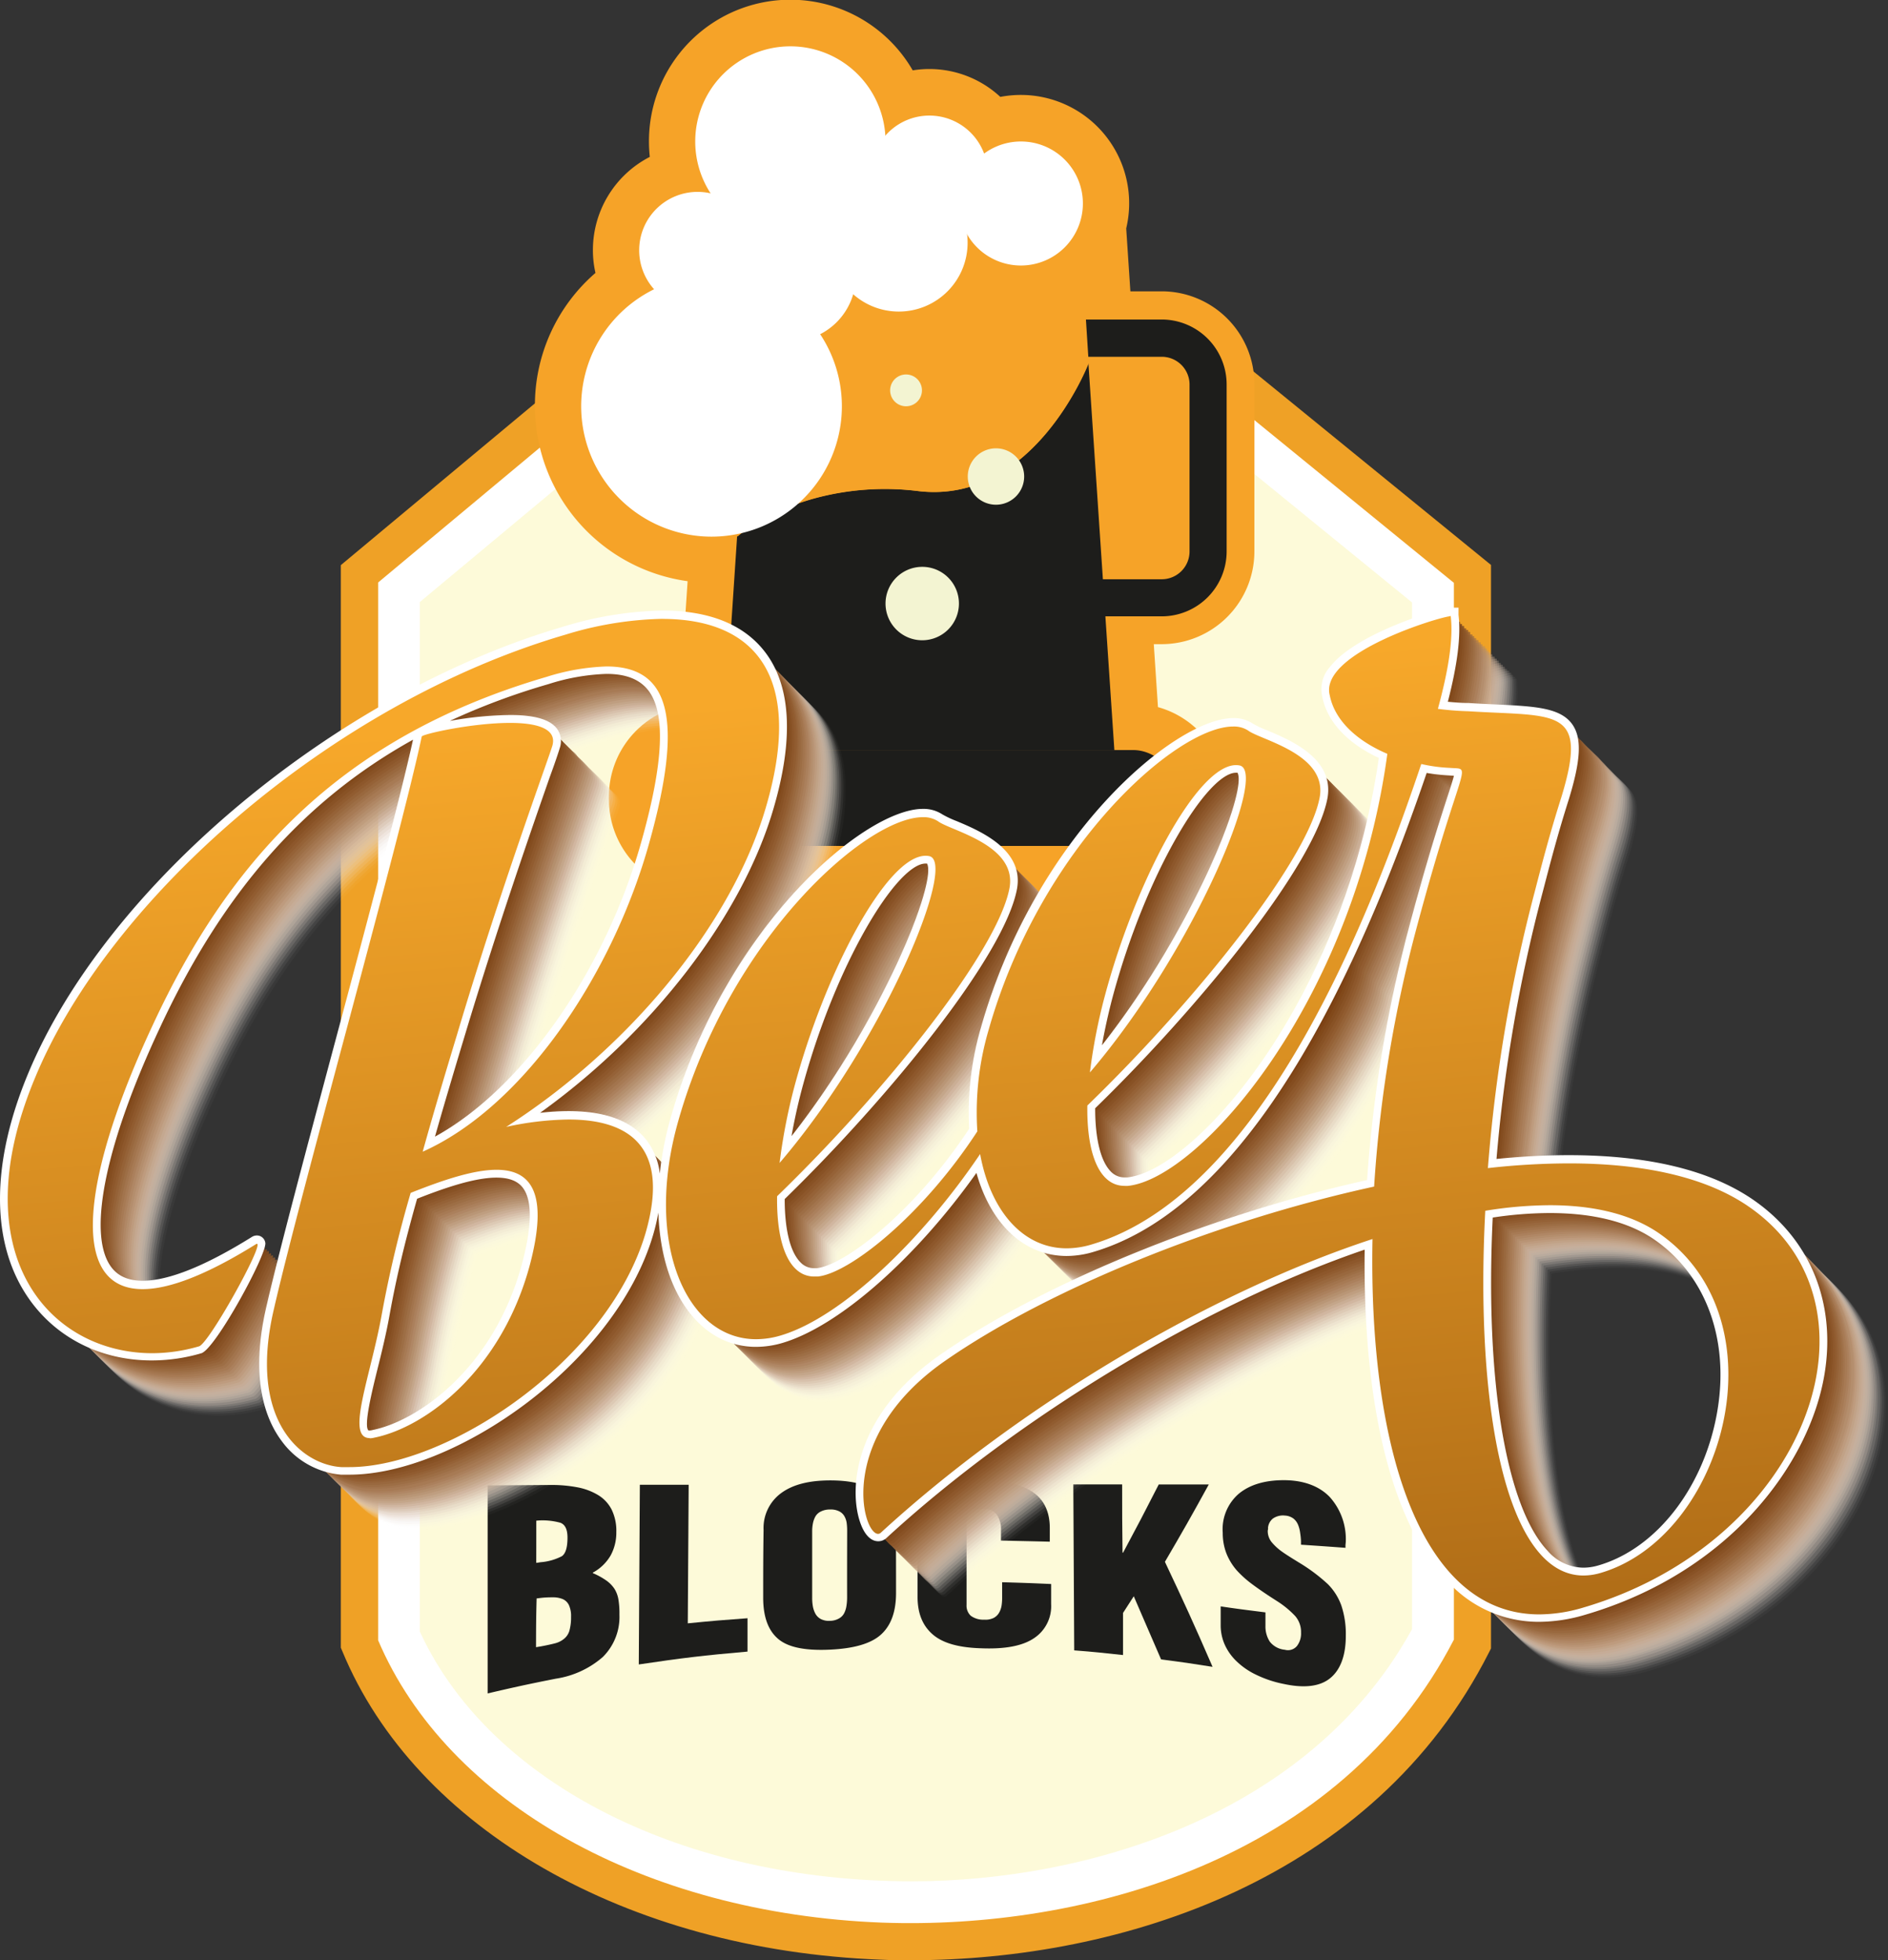 <svg xmlns="http://www.w3.org/2000/svg" xmlns:xlink="http://www.w3.org/1999/xlink" viewBox="0 0 339.51 352.45"><rect x="0" y="0" width="339.51" height="352.45" fill="#333333" stroke="none"/><defs><style>.cls-1{isolation:isolate;}.cls-2{fill:#fff;}.cls-3{fill:#efa126;}.cls-4{fill:#fdfad9;}.cls-5{fill:#f6a328;}.cls-6{fill:none;}.cls-7{fill:#1d1d1b;}.cls-8{fill:#f3f4d2;}.cls-9{mix-blend-mode:multiply;}.cls-10{opacity:0;}.cls-11{opacity:0.03;}.cls-12{fill:#faf8f5;}.cls-13{opacity:0.06;}.cls-14{fill:#f6f0eb;}.cls-15{opacity:0.1;}.cls-16{fill:#f0e8e1;}.cls-17{opacity:0.13;}.cls-18{fill:#ebe0d7;}.cls-19{opacity:0.16;}.cls-20{fill:#e6d9cd;}.cls-21{opacity:0.19;}.cls-22{fill:#e2d2c4;}.cls-23{opacity:0.23;}.cls-24{fill:#ddcbbb;}.cls-25{opacity:0.26;}.cls-26{fill:#d8c4b1;}.cls-27{opacity:0.29;}.cls-28{fill:#d4bda8;}.cls-29{opacity:0.32;}.cls-30{fill:#cfb69f;}.cls-31{opacity:0.35;}.cls-32{fill:#cbaf97;}.cls-33{opacity:0.39;}.cls-34{fill:#c6a88e;}.cls-35{opacity:0.42;}.cls-36{fill:#c2a286;}.cls-37{opacity:0.45;}.cls-38{fill:#bd9b7d;}.cls-39{opacity:0.48;}.cls-40{fill:#b99575;}.cls-41{opacity:0.52;}.cls-42{fill:#b58e6d;}.cls-43{opacity:0.55;}.cls-44{fill:#b08866;}.cls-45{opacity:0.58;}.cls-46{fill:#ac825e;}.cls-47{opacity:0.61;}.cls-48{fill:#a87c57;}.cls-49{opacity:0.65;}.cls-50{fill:#a47650;}.cls-51{opacity:0.68;}.cls-52{fill:#a07149;}.cls-53{opacity:0.71;}.cls-54{fill:#9b6b42;}.cls-55{opacity:0.74;}.cls-56{fill:#97663b;}.cls-57{opacity:0.77;}.cls-58{fill:#946035;}.cls-59{opacity:0.81;}.cls-60{fill:#905b2f;}.cls-61{opacity:0.84;}.cls-62{fill:#8c5629;}.cls-63{opacity:0.87;}.cls-64{fill:#885124;}.cls-65{opacity:0.9;}.cls-66{fill:#844c1f;}.cls-67{opacity:0.94;}.cls-68{fill:#81481a;}.cls-69{opacity:0.97;}.cls-70{fill:#7d4316;}.cls-71{fill:#793f11;}.cls-72{fill:url(#Degradado_sin_nombre_11);}</style><linearGradient id="Degradado_sin_nombre_11" x1="155.07" y1="124.2" x2="182.29" y2="431.72" gradientUnits="userSpaceOnUse"><stop offset="0" stop-color="#f7a82a"/><stop offset="0.99" stop-color="#7b4109"/></linearGradient></defs><g class="cls-1"><g id="Capa_2" data-name="Capa 2"><g id="Capa_1-2" data-name="Capa 1"><path class="cls-2" d="M264.78,295.6c-37.79,74.75-172.1,67.9-200.15,0V103.17l51.24-42.71h96.49l52.42,42.71Z"/><path class="cls-3" d="M163.9,352.45c-1.88,0-3.74,0-5.57-.1-45.59-1.74-83.58-23.52-96.78-55.48l-.26-.61V101.61l53.37-44.48h98.89l54.57,44.45V296.39l-.36.71C247.06,338,201.58,352.45,163.9,352.45ZM68,294.93c12.44,29.23,47.92,49.13,90.62,50.76C194.92,347,241,334.41,261.45,294.8v-190l-50.27-41h-94.1L68,104.73Z"/><path class="cls-4" d="M164.06,338.26c-40.94,0-75.62-17.43-88.34-44.42l-.23-.5V108.25L119.8,71.32h88.7l45.42,37V292.93l-.31.55C235.12,326.5,195.23,338.26,164.06,338.26Z"/><path class="cls-5" d="M126.16,160.44a16.67,16.67,0,0,1-16.66-16.66v-.59A16.7,16.7,0,0,1,122.15,127l1.5-22.5A31.81,31.81,0,0,1,96.19,73a31.48,31.48,0,0,1,10.89-23.93,18.24,18.24,0,0,1-.46-4.11,18.84,18.84,0,0,1,10.23-16.75,26.31,26.31,0,0,1-.15-2.81,25.42,25.42,0,0,1,47.43-12.75,18.75,18.75,0,0,1,15.75,4.77,20,20,0,0,1,3.71-.35,19.48,19.48,0,0,1,18.93,24l.75,11.31h5.64a16.68,16.68,0,0,1,16.66,16.66V99.16a16.68,16.68,0,0,1-16.66,16.66h-1.43l.75,11.32a16.69,16.69,0,0,1,12.21,16v.59a16.68,16.68,0,0,1-16.66,16.66Z"/><path class="cls-6" d="M208.91,60.78H195.48l-1.37-20.54a11.32,11.32,0,0,0,.62-3.65,11.13,11.13,0,0,0-17.76-9,10.49,10.49,0,0,0-17.78-3.21,17.09,17.09,0,1,0-31.38,10.35,10.81,10.81,0,0,0-2.36-.27A10.49,10.49,0,0,0,117.66,52a23.43,23.43,0,0,0,14.9,44l0,.45L130,134.86h-3.82a8.32,8.32,0,0,0-8.33,8.33v.59a8.32,8.32,0,0,0,8.33,8.33h77.62a8.33,8.33,0,0,0,8.33-8.33v-.59a8.33,8.33,0,0,0-8.33-8.33h-3.39l-1.82-27.37h10.34a8.33,8.33,0,0,0,8.33-8.33v-30A8.33,8.33,0,0,0,208.91,60.78Z"/><path class="cls-7" d="M208.91,110.82H190.78v-6.67h18.13a5,5,0,0,0,5-5v-30a5,5,0,0,0-5-5H186.52V57.45h22.39a11.68,11.68,0,0,1,11.67,11.66V99.16A11.68,11.68,0,0,1,208.91,110.82Z"/><path class="cls-7" d="M200.39,134.86H130l2.55-38.39h0c.4-.37,5.32-4.53,14-6.91a48.39,48.39,0,0,1,18.6-1.27c20.51,2.43,30.29-22.23,30.57-23h0Z"/><path class="cls-5" d="M195.78,65.31h0c-.28.73-10.06,25.39-30.57,23a48.39,48.39,0,0,0-18.6,1.27c-8.71,2.38-13.63,6.54-14,6.91h0l4.12-62h57.08Z"/><rect class="cls-7" x="117.83" y="134.86" width="94.28" height="17.24" rx="8.33"/><path class="cls-2" d="M151.39,73A23.44,23.44,0,1,1,128,49.61,23.43,23.43,0,0,1,151.39,73Z"/><path class="cls-2" d="M135.94,45a10.5,10.5,0,1,1-10.49-10.5A10.49,10.49,0,0,1,135.94,45Z"/><path class="cls-2" d="M177.63,31.28a10.5,10.5,0,1,1-10.5-10.5A10.5,10.5,0,0,1,177.63,31.28Z"/><path class="cls-2" d="M194.73,36.59a11.15,11.15,0,1,1-11.14-11.15A11.14,11.14,0,0,1,194.73,36.59Z"/><path class="cls-2" d="M174,43.64a12.37,12.37,0,1,1-12.36-12.36A12.36,12.36,0,0,1,174,43.64Z"/><path class="cls-2" d="M153.9,49.61a11.77,11.77,0,1,1-11.77-11.77A11.77,11.77,0,0,1,153.9,49.61Z"/><path class="cls-2" d="M159.24,25.44a17.11,17.11,0,1,1-17.1-17.11A17.11,17.11,0,0,1,159.24,25.44Z"/><path class="cls-8" d="M172.44,108.52a6.6,6.6,0,1,1-6.6-6.6A6.59,6.59,0,0,1,172.44,108.52Z"/><path class="cls-8" d="M184.17,85.67a5.07,5.07,0,1,1-5.07-5.06A5.07,5.07,0,0,1,184.17,85.67Z"/><path class="cls-8" d="M165.79,70.19a2.86,2.86,0,1,1-2.86-2.86A2.86,2.86,0,0,1,165.79,70.19Z"/><path class="cls-7" d="M87.69,304.48v-37.4L99.06,267a24.57,24.57,0,0,1,4.76.42,11.21,11.21,0,0,1,3.71,1.38,6.55,6.55,0,0,1,2.45,2.61,8.69,8.69,0,0,1,.85,4.07,8.55,8.55,0,0,1-1,4.15,8.17,8.17,0,0,1-3.22,3.13v.09a13.1,13.1,0,0,1,2.45,1.35,5.74,5.74,0,0,1,1.44,1.48,5.27,5.27,0,0,1,.71,1.93,15,15,0,0,1,.18,2.69,10.14,10.14,0,0,1-3,7.64,16.61,16.61,0,0,1-8.44,3.89C95,302.81,92.57,303.34,87.69,304.48ZM96.43,281c.16,0,.43-.06.79-.11a9.88,9.88,0,0,0,3.83-1.09c.67-.48,1-1.59,1-3.34,0-1.44-.41-2.32-1.26-2.66a12,12,0,0,0-4.35-.38C96.44,276.46,96.44,278,96.43,281Zm0,15.16.79-.13c1.21-.22,2.11-.43,2.67-.58a4.11,4.11,0,0,0,1.49-.75,2.91,2.91,0,0,0,1-1.45,8.89,8.89,0,0,0,.31-2.54,4.69,4.69,0,0,0-.39-2.12,2.22,2.22,0,0,0-1.11-1.07,4.5,4.5,0,0,0-1.66-.32c-.63,0-1.48,0-2.53.14l-.5.06C96.4,290.91,96.4,292.66,96.39,296.17Z"/><path class="cls-7" d="M114.87,299.27q.09-16.15.19-32.31l8.78,0c-.06,10-.09,14.95-.16,24.92,4.29-.43,6.44-.61,10.74-.92,0,2.4,0,3.6,0,6C126.56,297.64,122.66,298.11,114.87,299.27Z"/><path class="cls-7" d="M161.13,286.43c0,3.37-.91,5.85-2.72,7.48s-4.87,2.5-9.19,2.7-7.44-.38-9.26-1.91-2.73-4-2.72-7.5c0-4.85,0-7.27.07-12.12a7.77,7.77,0,0,1,3.15-6.61c2.09-1.54,5-2.29,8.86-2.29s6.75.75,8.78,2.23a7.4,7.4,0,0,1,3,6.35C161.13,279.43,161.13,281.76,161.13,286.43Zm-8.79-11.15a10.68,10.68,0,0,0-.09-1.48,3.45,3.45,0,0,0-.4-1.17,2.24,2.24,0,0,0-.92-.88,3.35,3.35,0,0,0-1.67-.34,3.6,3.6,0,0,0-1.65.36,2.25,2.25,0,0,0-1,.93,4.28,4.28,0,0,0-.43,1.23,7.2,7.2,0,0,0-.13,1.44l0,12a8.57,8.57,0,0,0,.12,1.44,4.54,4.54,0,0,0,.44,1.3,2.41,2.41,0,0,0,1,1,3.16,3.16,0,0,0,1.65.32,3.35,3.35,0,0,0,1.65-.45,2.27,2.27,0,0,0,.93-1,4.31,4.31,0,0,0,.38-1.28,9.73,9.73,0,0,0,.11-1.49C152.32,282.41,152.33,280,152.34,275.28Z"/><path class="cls-7" d="M180,277v-1.86a4.5,4.5,0,0,0-.75-2.79,2.48,2.48,0,0,0-2.06-1,3.72,3.72,0,0,0-2.66.71,3,3,0,0,0-.72,2.26c0,5.7,0,8.55,0,14.25a2.48,2.48,0,0,0,.75,1.94,3.78,3.78,0,0,0,2.41.71,3.35,3.35,0,0,0,1.73-.32,2.44,2.44,0,0,0,1-1,3.86,3.86,0,0,0,.42-1.28,10.08,10.08,0,0,0,.09-1.5c0-1.05,0-1.58,0-2.63,3.53.1,5.29.16,8.81.32,0,1.45,0,2.17,0,3.62a6.88,6.88,0,0,1-3.08,6.12c-2.06,1.4-5.27,2-9.62,1.81-4-.13-6.82-.94-8.61-2.5S165,290.11,165,287.1V275.32q0-4.67,2.87-6.9t8.9-2.24c3.86,0,6.82.68,8.89,2.06s3.11,3.55,3.12,6.48v2.48C185.31,277.11,183.55,277.08,180,277Z"/><path class="cls-7" d="M193.17,296.74q-.07-14.91-.16-29.84l8.78,0c0,4.91,0,7.36.07,12.27h.1c2.57-4.79,3.85-7.24,6.41-12.26l9,0c-3.16,5.76-4.74,8.53-7.89,13.91,3.43,7.26,5.15,11,8.57,18.88-3.7-.59-5.55-.86-9.26-1.34-2-4.64-3-6.9-4.91-11.35l-1.93,3,0,7.57C198.46,297.21,196.7,297,193.17,296.74Z"/><path class="cls-7" d="M227.56,289.91c0,1,0,1.46,0,2.43a5,5,0,0,0,.78,2.83,3.88,3.88,0,0,0,2.71,1.46,2.1,2.1,0,0,0,2.17-.67,3.65,3.65,0,0,0,.74-2.39,4.37,4.37,0,0,0-1.05-3,16.79,16.79,0,0,0-3.13-2.6l-.7-.45c-1.56-1-2.86-1.9-3.91-2.68a19.25,19.25,0,0,1-2.72-2.43,10.57,10.57,0,0,1-1.91-3.1,10.15,10.15,0,0,1-.66-3.72,8.42,8.42,0,0,1,2.87-7c1.94-1.61,4.64-2.45,8.1-2.45s6.31,1,8.25,3A11.31,11.31,0,0,1,242,277.3l-.05.5v.5c-3.22-.24-4.83-.35-8-.56v-.43c0-.7-.09-1.29-.16-1.77a5.6,5.6,0,0,0-.37-1.39,2.8,2.8,0,0,0-.85-1.13,2.84,2.84,0,0,0-1.52-.52,3.19,3.19,0,0,0-2.14.53,2.4,2.4,0,0,0-.89,1.67,1.2,1.2,0,0,1,0,.27,2,2,0,0,0-.05.28,3.2,3.2,0,0,0,.68,2,9.81,9.81,0,0,0,2,1.82c.65.46,1.71,1.13,3.14,2a31.43,31.43,0,0,1,5,3.77,10.44,10.44,0,0,1,2.42,3.84,16.16,16.16,0,0,1,.8,5.45c0,3.59-1,6.17-2.86,7.65s-4.66,1.78-8.29,1a20.23,20.23,0,0,1-5-1.67,13.17,13.17,0,0,1-3.58-2.49,9.56,9.56,0,0,1-2.08-3,8.53,8.53,0,0,1-.69-3.27c0-1.41,0-2.11,0-3.52C222.71,289.31,224.33,289.5,227.56,289.91Z"/><g class="cls-9"><g class="cls-10"><path class="cls-2" d="M86.16,226.16A214.83,214.83,0,0,0,81,247.72c-2.14,12-7.15,23.81-1.42,22.46,9.28-1.88,22.75-12,27.9-30.72C113.48,217.33,100.49,220.46,86.16,226.16Zm-27.83,9.15C60.52,234,50,253.12,48.11,253.67,26.52,260,3.31,241.89,18.68,205.31c13.36-32.15,53.23-67.2,95.23-79.49,27-7.9,45.26,0,36.12,31-6.49,22.11-25.82,44.14-46.7,57.44,16.37-3.46,30.91-1.2,25.09,19.05-7,23.77-37.3,43.16-54.71,42.07-7.09-.42-16.92-8.24-12.11-28.53,4.8-20.95,22.59-84.13,26.55-102.83.17-.72,25.65-6,23.49,1.65-.83,2.74-9.35,25.79-17.16,52-2.5,8.25-4.5,15-6.16,21,18.38-8.22,34.31-32.26,40.79-55.71,7.81-28,1.7-35.58-18.54-29.66C72.62,144.41,53.13,167.16,39.75,196,23.35,231,23,257.35,58.33,235.31Z"/><path class="cls-2" d="M152.5,220.78c18.82-22,32-54,26.94-55.16-6.92-1.49-18.65,20.32-24.29,41.52A102.39,102.39,0,0,0,152.5,220.78Zm-.48,6c-.12,9.56,2.6,14.95,7.33,14.4,7.09-.74,25.43-16.47,35-37.47,3.18-6.77,4-7.52,4-4.52,0,1-.49,3.48-2.5,7.59-9.7,19.71-29.37,41-43.2,45-15.18,4.44-25.23-14.34-18.41-38.56,10.31-36.43,39.08-59,46.71-53.93,2.2,1.7,14.2,4.2,12.89,11.93C191.85,182.37,172,207.38,152,226.77Z"/><path class="cls-2" d="M208.33,204.45c18.82-22,32-54,26.94-55.17-6.93-1.48-18.65,20.33-24.3,41.53A103.53,103.53,0,0,0,208.33,204.45Zm-.48,6c-.13,9.57,2.6,14.95,7.33,14.4,7.09-.74,25.42-16.47,35-37.47,3.18-6.77,4-7.52,4-4.52,0,1-.49,3.49-2.5,7.59-9.71,19.71-29.37,41-43.2,45-15.18,4.44-25.23-14.33-18.41-38.55,10.3-36.43,39.08-59.06,46.7-53.93,2.21,1.69,14.21,4.19,12.9,11.93C247.68,166,227.86,191.05,207.85,210.43Z"/><path class="cls-2" d="M279.4,229.38c-2,38.36,4.71,69.8,20.73,65.12,22.26-6.52,33.07-45.43,10.53-61.06C303.37,228.38,292.22,227.3,279.4,229.38Zm-20.24,5.1c-29.52,9.64-63.88,30.21-88.44,52.77-2.69,2.46-9.36-16.47,11.69-31,18.35-12.71,48.36-25,77-31.23a238.44,238.44,0,0,1,7.73-46.87c8.14-30.45,10.17-28,5.78-28.42a27.85,27.85,0,0,1-5.07-.69c-4.5,13.34-10.85,28.23-16,39.61-1.84,4.05-3.52,6.21-4.36,7-2.53,2.4-2.53,1.41.65-5.2,7.86-16.18,12-31.26,13.65-43.27-5.58-2.37-9.48-6.08-10.35-10.5-2.06-7.91,21.72-14.71,21.73-14.21.52,4.19-.46,10-2.3,16.71a52.16,52.16,0,0,0,5.41.42c15.88,1,21.79-.86,16.79,15.47-2.16,6.82-3.49,12.05-4.82,17.12a279.93,279.93,0,0,0-8.39,49.57c19.25-2.12,36.31-.44,47,7,25.76,17.86,10.41,60.27-29.9,72.07C269.29,308.86,258.32,274.82,259.16,234.48Z"/></g><g class="cls-11"><path class="cls-12" d="M85.79,225.8a220.39,220.39,0,0,0-5.14,21.55c-2.14,12-7.17,23.72-1.41,22.47,9.24-2,22.78-12,27.89-30.72C113.16,217,100.12,220.1,85.79,225.8ZM58,234.94c2.19-1.31-8.37,17.82-10.23,18.36-21.59,6.32-44.8-11.78-29.43-48.36,13.37-32.15,53.24-67.2,95.24-79.49,27-7.9,45.26,0,36.11,31-6.49,22.12-25.81,44.15-46.7,57.44,16.37-3.45,31-1.17,25.09,19.06-6.92,23.78-37.3,43.16-54.7,42.07-7.1-.43-16.85-8.23-12.12-28.53,4.88-20.94,22.59-84.13,26.56-102.84.16-.72,25.64-6,23.48,1.65-.83,2.74-9.34,25.79-17.16,52-2.5,8.25-4.49,15-6.16,21,18.38-8.22,34.32-32.26,40.79-55.71,7.82-28,1.7-35.58-18.54-29.66-37.95,11.11-57.44,33.85-70.82,62.67C23,230.64,22.6,257,58,234.94Z"/><path class="cls-12" d="M152.13,220.42c18.82-22,32-54,27-55.17-6.92-1.55-18.66,20.32-24.3,41.53A103.39,103.39,0,0,0,152.13,220.42Zm-.47,6c-.13,9.56,2.59,14.92,7.32,14.4,7.09-.78,25.43-16.46,35-37.46,3.17-6.78,4-7.53,4-4.53,0,1-.49,3.49-2.5,7.59-9.71,19.71-29.37,41-43.21,45-15.18,4.44-25.22-14.34-18.41-38.55C144.17,176.47,173,153.85,180.57,159c2.2,1.7,14.24,4.2,12.89,11.94C191.53,182,171.67,207,151.66,226.4Z"/><path class="cls-12" d="M208,204.08c18.82-22.05,32-54,26.94-55.17-6.91-1.54-18.65,20.33-24.3,41.53A103.53,103.53,0,0,0,208,204.08Zm-.48,6c-.12,9.57,2.6,14.93,7.33,14.4,7.09-.78,25.43-16.46,35-37.46,3.18-6.77,4-7.53,4-4.53,0,1-.5,3.49-2.51,7.59-9.71,19.72-29.37,41-43.2,45.05-15.18,4.45-25.23-14.33-18.41-38.55,10.31-36.43,39.08-59.05,46.71-53.93,2.2,1.69,14.23,4.2,12.89,11.93C247.36,165.68,227.49,190.68,207.48,210.06Z"/><path class="cls-12" d="M279,229c-2,38.35,4.71,69.8,20.73,65.11,22.27-6.52,33.07-45.43,10.54-61.06C303,228,291.86,226.94,279,229Zm-20.24,5.09c-29.51,9.64-63.88,30.22-88.43,52.77-2.69,2.47-9.37-16.47,11.68-31,18.35-12.72,48.36-25,77-31.23a239.68,239.68,0,0,1,7.73-46.87c8.14-30.45,10.18-28.09,5.79-28.43a29.72,29.72,0,0,1-5.07-.69c-4.5,13.35-10.86,28.24-16,39.61-1.84,4.05-3.52,6.21-4.36,7-2.52,2.41-2.53,1.41.65-5.2a145.86,145.86,0,0,0,13.66-43.26c-5.59-2.37-9.35-6.11-10.35-10.51-1.82-8,21.72-14.7,21.72-14.21.53,4.2-.46,10-2.29,16.72,1.52.22,3.38.34,5.41.42,15.88,1,21.78-.86,16.79,15.47-2.17,6.81-3.49,12-4.82,17.12a278.92,278.92,0,0,0-8.39,49.56c19.24-2.12,36.31-.43,47,7,25.75,17.86,10.4,60.28-29.91,72.07C268.92,308.49,258,274.45,258.79,234.11Z"/></g><g class="cls-13"><path class="cls-14" d="M85.42,225.43A217.13,217.13,0,0,0,80.29,247c-2.14,12-7.18,23.73-1.42,22.47,9.25-2,22.79-12,27.9-30.72C112.8,216.61,99.76,219.73,85.42,225.43ZM57.6,234.57c2.19-1.3-8.37,17.82-10.22,18.36-21.59,6.32-44.81-11.78-29.44-48.35,13.37-32.15,53.24-67.21,95.24-79.5,27-7.89,45.26,0,36.11,31-6.48,22.12-25.81,44.15-46.69,57.44,16.36-3.45,31-1.17,25.08,19.06-6.91,23.79-37.3,43.16-54.7,42.07-7.09-.43-16.85-8.23-12.12-28.53C65.74,225.22,83.45,162,87.42,143.31c.17-.71,25.65-6,23.48,1.65-.83,2.75-9.34,25.79-17.16,52-2.49,8.25-4.49,15-6.15,21,18.37-8.22,34.31-32.27,40.79-55.71,7.81-28,1.7-35.59-18.54-29.66C71.89,143.68,52.39,166.43,39,195.24,22.62,230.27,22.23,256.62,57.6,234.57Z"/><path class="cls-14" d="M151.77,220.05c18.82-22.05,32-54,26.94-55.16-6.91-1.55-18.65,20.32-24.3,41.52A103.53,103.53,0,0,0,151.77,220.05Zm-.48,6c-.13,9.56,2.6,14.91,7.32,14.39,7.09-.78,25.43-16.46,35-37.46,3.17-6.78,4-7.53,4-4.52,0,1-.49,3.48-2.5,7.58-9.71,19.72-29.37,41-43.2,45.05-15.18,4.45-25.23-14.33-18.41-38.55,10.3-36.43,39.08-59.05,46.7-53.93,2.21,1.69,14.24,4.2,12.89,11.93C191.16,181.64,171.3,206.65,151.29,226Z"/><path class="cls-14" d="M207.6,203.71c18.81-22,32-54,26.94-55.16-6.92-1.55-18.66,20.32-24.3,41.53A101.8,101.8,0,0,0,207.6,203.71Zm-.48,6c-.13,9.56,2.59,14.92,7.32,14.4,7.09-.78,25.43-16.47,35-37.47,3.17-6.77,4-7.53,4-4.52,0,1-.49,3.49-2.5,7.58-9.71,19.72-29.37,41-43.2,45.06-15.18,4.44-25.24-14.34-18.42-38.56,10.31-36.43,39.08-59.05,46.71-53.93,2.2,1.69,14.24,4.2,12.89,11.94C247,165.31,227.13,190.31,207.12,209.7Z"/><path class="cls-14" d="M278.67,228.65c-2,38.35,4.7,69.8,20.72,65.11,22.27-6.52,33.07-45.43,10.54-61.06C302.64,227.65,291.49,226.57,278.67,228.65Zm-20.25,5.09C228.91,243.38,194.55,264,170,286.52c-2.69,2.46-9.36-16.48,11.69-31,18.35-12.72,48.35-25,77-31.23a239.17,239.17,0,0,1,7.72-46.87c8.14-30.45,10.18-28.09,5.79-28.42a30.76,30.76,0,0,1-5.07-.69c-4.5,13.34-10.85,28.23-16,39.61-1.85,4-3.53,6.21-4.37,6.95-2.52,2.41-2.52,1.41.65-5.2a145.86,145.86,0,0,0,13.66-43.26c-5.58-2.37-9.35-6.11-10.35-10.5-1.82-8,21.72-14.71,21.73-14.21.52,4.19-.47,10-2.3,16.71a52.16,52.16,0,0,0,5.41.42c15.88,1,21.78-.86,16.79,15.47-2.17,6.82-3.49,12.05-4.82,17.12A278.92,278.92,0,0,0,279.14,221c19.24-2.12,36.31-.43,47,7,25.76,17.85,10.41,60.27-29.91,72.06C268.56,308.13,257.59,274.08,258.42,233.74Z"/></g><g class="cls-15"><path class="cls-16" d="M85.06,225.06a217.63,217.63,0,0,0-5.14,21.56c-2.14,12-7.17,23.72-1.42,22.46,9.25-2,22.79-12,27.9-30.72C112.43,216.25,99.39,219.36,85.06,225.06Zm-27.83,9.15C59.42,232.9,48.87,252,47,252.57c-21.59,6.32-44.8-11.78-29.43-48.36,13.36-32.15,53.23-67.2,95.23-79.49,27-7.9,45.27,0,36.12,31-6.49,22.12-25.81,44.14-46.7,57.44,16.37-3.46,31-1.18,25.09,19.05C120.4,256,90,275.4,72.61,274.31c-7.09-.42-16.85-8.22-12.11-28.53C65.38,224.85,83.09,161.65,87.05,143c.17-.72,25.65-6,23.49,1.65-.83,2.74-9.35,25.79-17.16,52-2.5,8.26-4.49,15-6.16,21,18.38-8.22,34.31-32.26,40.79-55.71,7.81-28,1.7-35.58-18.54-29.66C71.52,143.31,52,166.06,38.65,194.87,22.25,229.91,21.87,256.25,57.23,234.21Z"/><path class="cls-16" d="M151.4,219.68c18.82-22,32-54,26.94-55.16-6.91-1.55-18.65,20.32-24.29,41.52A102.39,102.39,0,0,0,151.4,219.68Zm-.48,6c-.12,9.56,2.6,14.92,7.33,14.4,7.09-.79,25.43-16.47,35-37.47,3.18-6.77,4-7.52,4-4.52,0,1-.49,3.48-2.5,7.59-9.7,19.71-29.37,41-43.2,45.05-15.18,4.44-25.23-14.34-18.41-38.56,10.31-36.43,39.08-59,46.71-53.93,2.2,1.7,14.23,4.2,12.89,11.93C190.8,181.28,170.93,206.28,150.92,225.67Z"/><path class="cls-16" d="M207.23,203.35c18.82-22,32-54,26.94-55.17-6.92-1.55-18.65,20.33-24.3,41.53A103.53,103.53,0,0,0,207.23,203.35Zm-.48,6c-.13,9.57,2.6,14.92,7.33,14.4,7.08-.78,25.42-16.47,35-37.46,3.18-6.78,4-7.53,4-4.53,0,1-.49,3.49-2.5,7.59-9.71,19.71-29.37,41-43.2,45-15.18,4.44-25.23-14.33-18.41-38.55,10.3-36.43,39.08-59.06,46.7-53.93,2.21,1.69,14.24,4.2,12.9,11.93C246.62,164.94,226.76,190,206.75,209.33Z"/><path class="cls-16" d="M278.3,228.28c-2,38.36,4.71,69.8,20.73,65.12,22.26-6.52,33.07-45.43,10.53-61.06C302.28,227.28,291.12,226.2,278.3,228.28Zm-20.24,5.1c-29.52,9.64-63.88,30.21-88.44,52.77-2.69,2.46-9.36-16.47,11.69-31,18.35-12.71,48.36-25,77-31.23a238.22,238.22,0,0,1,7.73-46.86c8.14-30.46,10.18-28.09,5.78-28.43a29.86,29.86,0,0,1-5.07-.69c-4.49,13.34-10.85,28.24-16,39.61-1.84,4.05-3.52,6.21-4.36,7-2.53,2.4-2.53,1.41.65-5.2,7.86-16.18,12-31.26,13.65-43.27-5.58-2.37-9.34-6.11-10.35-10.5-1.81-8,21.73-14.71,21.73-14.21.53,4.19-.46,10-2.29,16.71a49.13,49.13,0,0,0,5.4.42c15.88,1,21.79-.86,16.79,15.47-2.16,6.82-3.49,12.05-4.81,17.12a279,279,0,0,0-8.4,49.57c19.25-2.12,36.31-.44,47,7,25.76,17.86,10.41,60.27-29.9,72.07C268.19,307.76,257.22,273.72,258.06,233.38Z"/></g><g class="cls-17"><path class="cls-18" d="M84.69,224.7a220.39,220.39,0,0,0-5.14,21.55c-2.14,12-7.17,23.72-1.41,22.47,9.24-2,22.78-12,27.89-30.72C112.06,215.88,99,219,84.69,224.7Zm-27.82,9.14c2.19-1.31-8.37,17.82-10.22,18.36-21.6,6.32-44.81-11.78-29.44-48.36,13.37-32.15,53.24-67.2,95.24-79.49,27-7.9,45.26,0,36.11,31-6.49,22.12-25.81,44.15-46.69,57.44,16.36-3.45,31-1.17,25.08,19.06C120,255.66,89.65,275,72.25,274c-7.1-.43-16.85-8.23-12.12-28.53C65,224.48,82.72,161.29,86.69,142.58c.16-.72,25.64-6,23.48,1.65-.83,2.75-9.34,25.79-17.16,52-2.5,8.25-4.49,15-6.16,21C105.23,209,121.17,185,127.64,161.5c7.82-28,1.7-35.58-18.54-29.66C71.15,143,51.66,165.7,38.28,194.51,21.89,229.54,21.5,255.89,56.87,233.84Z"/><path class="cls-18" d="M151,219.32c18.83-22,32-54,26.95-55.17-6.92-1.55-18.66,20.32-24.3,41.53A103.39,103.39,0,0,0,151,219.32Zm-.47,6c-.13,9.56,2.59,14.92,7.32,14.4,7.09-.78,25.43-16.46,35-37.46,3.17-6.78,4-7.53,4-4.53,0,1-.49,3.49-2.5,7.59-9.71,19.71-29.37,41-43.21,45C136,254.79,126,236,132.76,211.8c10.31-36.43,39.09-59.05,46.71-53.94,2.2,1.7,14.24,4.2,12.89,11.94C190.43,180.91,170.57,205.92,150.56,225.3Z"/><path class="cls-18" d="M206.86,203c18.82-22,32-54,26.94-55.17-6.91-1.54-18.65,20.33-24.29,41.53A102.08,102.08,0,0,0,206.86,203Zm-.48,6c-.12,9.57,2.6,14.93,7.33,14.4,7.09-.78,25.43-16.46,35-37.46,3.18-6.77,4-7.53,4-4.53,0,1-.49,3.49-2.51,7.59-9.71,19.72-29.37,41-43.2,45-15.18,4.45-25.23-14.33-18.41-38.55,10.31-36.43,39.08-59.05,46.71-53.93,2.2,1.69,14.23,4.2,12.89,11.93C246.26,164.58,226.39,189.58,206.38,209Z"/><path class="cls-18" d="M277.93,227.92c-2,38.35,4.71,69.8,20.73,65.11,22.27-6.52,33.07-45.43,10.54-61.06C301.91,226.91,290.76,225.84,277.93,227.92ZM257.69,233c-29.51,9.64-63.88,30.22-88.43,52.77-2.69,2.47-9.36-16.47,11.68-31,18.35-12.72,48.36-25,77.05-31.23a238.93,238.93,0,0,1,7.72-46.87c8.14-30.45,10.18-28.09,5.79-28.43a29.72,29.72,0,0,1-5.07-.69c-4.5,13.35-10.86,28.24-16,39.61-1.84,4.05-3.52,6.21-4.36,7-2.52,2.41-2.53,1.41.65-5.2a145.86,145.86,0,0,0,13.66-43.26c-5.59-2.37-9.35-6.11-10.35-10.51-1.82-8,21.72-14.7,21.72-14.21.53,4.2-.46,10-2.29,16.72,1.52.22,3.38.34,5.41.42,15.88,1,21.78-.86,16.79,15.47-2.17,6.81-3.49,12-4.82,17.12a278.92,278.92,0,0,0-8.39,49.56c19.24-2.12,36.31-.43,47,7,25.75,17.86,10.4,60.28-29.91,72.07C267.82,307.4,256.86,273.35,257.69,233Z"/></g><g class="cls-19"><path class="cls-20" d="M84.32,224.33a217.13,217.13,0,0,0-5.13,21.55c-2.14,12-7.18,23.73-1.42,22.47,9.25-2,22.79-12,27.9-30.72C111.7,215.51,98.66,218.63,84.32,224.33ZM56.5,233.47c2.19-1.3-8.37,17.82-10.22,18.36-21.59,6.32-44.81-11.78-29.44-48.35,13.37-32.15,53.24-67.21,95.24-79.5,27-7.89,45.26,0,36.11,31-6.48,22.12-25.81,44.15-46.69,57.44,16.37-3.45,31-1.17,25.08,19.06-6.91,23.79-37.29,43.16-54.7,42.07-7.09-.43-16.85-8.23-12.12-28.53,4.88-20.93,22.59-84.13,26.56-102.84.17-.71,25.65-6,23.49,1.65-.84,2.75-9.35,25.79-17.17,52-2.49,8.25-4.49,15-6.15,21,18.37-8.22,34.31-32.26,40.79-55.71,7.81-28,1.7-35.59-18.54-29.66-37.95,11.1-57.45,33.85-70.83,62.66C21.52,229.18,21.13,255.52,56.5,233.47Z"/><path class="cls-20" d="M150.67,219c18.82-22,32-54,26.94-55.16-6.91-1.55-18.65,20.32-24.3,41.52A103.53,103.53,0,0,0,150.67,219Zm-.48,6c-.13,9.56,2.6,14.91,7.33,14.39,7.08-.78,25.42-16.46,35-37.46,3.17-6.78,4-7.53,4-4.52,0,1-.49,3.48-2.5,7.58-9.71,19.72-29.37,41-43.2,45.06-15.18,4.44-25.23-14.34-18.41-38.56,10.3-36.43,39.08-59.05,46.7-53.93,2.21,1.69,14.24,4.2,12.89,11.93C190.06,180.54,170.2,205.55,150.19,224.94Z"/><path class="cls-20" d="M206.5,202.61c18.81-22,32-54,26.94-55.16-6.92-1.55-18.66,20.32-24.3,41.53A101.8,101.8,0,0,0,206.5,202.61Zm-.48,6c-.13,9.56,2.59,14.92,7.33,14.4,7.08-.78,25.42-16.47,35-37.47,3.17-6.77,4-7.53,4-4.52,0,1-.49,3.49-2.5,7.58-9.71,19.72-29.37,41-43.2,45.06-15.18,4.44-25.23-14.34-18.42-38.56,10.31-36.43,39.08-59.05,46.71-53.93,2.21,1.69,14.24,4.2,12.89,11.94C245.89,164.21,226,189.21,206,208.6Z"/><path class="cls-20" d="M277.57,227.55c-2,38.35,4.7,69.8,20.72,65.11,22.27-6.52,33.07-45.43,10.54-61.06C301.54,226.55,290.39,225.47,277.57,227.55Zm-20.25,5.09c-29.51,9.64-63.87,30.22-88.43,52.78-2.69,2.46-9.36-16.48,11.69-31,18.35-12.72,48.35-25,77-31.23a239.17,239.17,0,0,1,7.72-46.87c8.14-30.45,10.18-28.09,5.79-28.42a30.76,30.76,0,0,1-5.07-.69c-4.5,13.34-10.85,28.23-16,39.61-1.85,4-3.53,6.21-4.37,6.95-2.52,2.41-2.52,1.41.65-5.2A145.86,145.86,0,0,0,260,145.32c-5.58-2.37-9.35-6.11-10.35-10.5-1.82-8,21.72-14.71,21.73-14.21.52,4.19-.47,10-2.3,16.71a52.16,52.16,0,0,0,5.41.42c15.88,1,21.78-.86,16.79,15.47-2.17,6.82-3.49,12-4.82,17.12A279.82,279.82,0,0,0,278,219.89c19.24-2.12,36.31-.43,47,7,25.76,17.85,10.41,60.27-29.91,72.07C267.46,307,256.49,273,257.32,232.64Z"/></g><g class="cls-21"><path class="cls-22" d="M84,224a217.63,217.63,0,0,0-5.14,21.56c-2.14,12-7.17,23.72-1.42,22.46,9.25-2,22.79-12,27.9-30.72C111.33,215.15,98.29,218.26,84,224Zm-27.83,9.15c2.19-1.31-8.36,17.81-10.22,18.36-21.59,6.32-44.8-11.78-29.43-48.36,13.36-32.15,53.23-67.2,95.23-79.49,27-7.9,45.27-.05,36.12,31-6.49,22.12-25.81,44.14-46.7,57.44,16.37-3.45,31-1.18,25.09,19-6.92,23.79-37.3,43.17-54.71,42.07-7.09-.42-16.85-8.22-12.11-28.53C64.28,223.75,82,160.55,86,141.85c.16-.72,25.64-6,23.48,1.65-.83,2.74-9.35,25.79-17.16,52-2.5,8.26-4.49,15-6.16,21,18.38-8.22,34.31-32.26,40.79-55.71,7.81-28,1.7-35.58-18.54-29.66C70.42,142.21,50.93,165,37.55,193.77,21.15,228.81,20.77,255.15,56.13,233.11Z"/><path class="cls-22" d="M150.3,218.58c18.82-22,32-54,26.94-55.16-6.91-1.55-18.65,20.32-24.29,41.52A102.39,102.39,0,0,0,150.3,218.58Zm-.48,6c-.12,9.56,2.6,14.92,7.33,14.4,7.09-.79,25.43-16.47,35-37.47,3.18-6.77,4-7.52,4-4.52,0,1-.49,3.48-2.5,7.59-9.7,19.71-29.37,41-43.2,45.05-15.18,4.44-25.23-14.34-18.41-38.55,10.31-36.44,39.08-59.06,46.71-53.94,2.2,1.7,14.23,4.2,12.89,11.93C189.7,180.18,169.83,205.18,149.82,224.57Z"/><path class="cls-22" d="M206.13,202.25c18.82-22.05,32-54,26.94-55.17-6.92-1.55-18.65,20.33-24.3,41.53A103.53,103.53,0,0,0,206.13,202.25Zm-.48,6c-.13,9.57,2.6,14.92,7.33,14.4,7.08-.78,25.42-16.47,35-37.46,3.18-6.78,4-7.53,4-4.53,0,1-.49,3.49-2.5,7.59-9.71,19.71-29.37,41-43.2,45.05C191.09,237.72,181,219,187.86,194.73c10.3-36.43,39.08-59.06,46.71-53.93,2.2,1.69,14.23,4.2,12.89,11.93C245.52,163.84,225.66,188.85,205.65,208.23Z"/><path class="cls-22" d="M277.2,227.18c-2,38.36,4.71,69.8,20.73,65.12,22.26-6.52,33.07-45.43,10.54-61.06C301.18,226.18,290,225.11,277.2,227.18ZM257,232.28c-29.52,9.64-63.88,30.21-88.43,52.77-2.69,2.46-9.37-16.47,11.68-31,18.35-12.71,48.36-25,77-31.23A238.22,238.22,0,0,1,265,176c8.14-30.46,10.18-28.09,5.78-28.43a29.86,29.86,0,0,1-5.07-.69c-4.49,13.34-10.85,28.24-16,39.61-1.84,4-3.52,6.21-4.36,7-2.53,2.4-2.53,1.41.65-5.2A145.64,145.64,0,0,0,259.6,145c-5.58-2.37-9.34-6.11-10.34-10.5-1.82-8,21.72-14.71,21.72-14.21.53,4.19-.46,10-2.29,16.71a49.13,49.13,0,0,0,5.4.42c15.88,1,21.79-.86,16.79,15.47-2.16,6.82-3.49,12-4.81,17.12a279,279,0,0,0-8.4,49.57c19.25-2.12,36.31-.44,47,7,25.76,17.86,10.41,60.27-29.9,72.07C267.09,306.66,256.12,272.62,257,232.28Z"/></g><g class="cls-23"><path class="cls-24" d="M83.59,223.6a220.39,220.39,0,0,0-5.14,21.55c-2.14,12-7.17,23.73-1.41,22.47,9.25-2,22.78-12,27.89-30.72C111,214.78,97.93,217.9,83.59,223.6Zm-27.82,9.14c2.19-1.31-8.37,17.82-10.22,18.36C24,257.42.74,239.32,16.11,202.74c13.37-32.14,53.24-67.2,95.24-79.49,27-7.9,45.26,0,36.11,31-6.49,22.12-25.81,44.15-46.69,57.44,16.36-3.45,31-1.17,25.08,19.06-6.92,23.78-37.3,43.16-54.7,42.07-7.1-.43-16.85-8.23-12.12-28.53,4.88-20.93,22.59-84.13,26.56-102.84.16-.72,25.64-6,23.48,1.65-.83,2.75-9.34,25.79-17.16,52-2.5,8.25-4.49,15-6.16,21,18.38-8.22,34.32-32.26,40.79-55.71,7.82-28,1.7-35.58-18.54-29.66-37.95,11.11-57.44,33.86-70.82,62.67C20.79,228.44,20.4,254.79,55.77,232.74Z"/><path class="cls-24" d="M149.93,218.22c18.83-22.05,32-54,26.95-55.17-6.92-1.55-18.65,20.32-24.3,41.53A103.39,103.39,0,0,0,149.93,218.22Zm-.47,6c-.13,9.56,2.59,14.92,7.32,14.4,7.09-.78,25.43-16.46,35-37.46,3.17-6.78,4-7.53,4-4.53,0,1-.49,3.49-2.5,7.59-9.71,19.71-29.37,41-43.21,45.05-15.18,4.44-25.22-14.33-18.41-38.55,10.31-36.43,39.09-59,46.71-53.94,2.2,1.7,14.24,4.21,12.89,11.94C189.33,179.81,169.47,204.82,149.46,224.2Z"/><path class="cls-24" d="M205.76,201.88c18.82-22,32-54,26.94-55.16-6.91-1.55-18.65,20.32-24.29,41.52A102.08,102.08,0,0,0,205.76,201.88Zm-.48,6c-.12,9.56,2.6,14.92,7.33,14.4,7.09-.78,25.43-16.47,35-37.47,3.18-6.77,4-7.53,4-4.52,0,1-.49,3.48-2.51,7.58-9.71,19.72-29.37,41-43.2,45-15.18,4.45-25.23-14.33-18.41-38.55,10.31-36.43,39.08-59.05,46.71-53.93,2.2,1.69,14.23,4.2,12.89,11.93C245.16,163.48,225.29,188.48,205.28,207.87Z"/><path class="cls-24" d="M276.83,226.82c-2,38.35,4.71,69.8,20.73,65.11,22.27-6.52,33.07-45.43,10.54-61.06C300.81,225.82,289.66,224.74,276.83,226.82Zm-20.24,5.09c-29.51,9.64-63.88,30.22-88.43,52.77-2.69,2.47-9.36-16.47,11.68-31,18.35-12.72,48.36-25,77-31.23a238.93,238.93,0,0,1,7.72-46.87c8.14-30.45,10.18-28.09,5.79-28.43a30.81,30.81,0,0,1-5.07-.68c-4.5,13.34-10.86,28.23-16,39.6-1.84,4-3.52,6.21-4.36,7-2.52,2.41-2.53,1.41.65-5.2a145.86,145.86,0,0,0,13.66-43.26c-5.59-2.37-9.35-6.11-10.35-10.51-1.82-8,21.72-14.7,21.72-14.2.53,4.19-.46,10-2.29,16.71,1.52.22,3.38.34,5.41.42,15.88,1,21.78-.86,16.79,15.47-2.17,6.81-3.49,12.05-4.82,17.12a278.92,278.92,0,0,0-8.39,49.56c19.24-2.12,36.31-.43,47,7C350,244,334.69,286.41,294.38,298.2,266.72,306.3,255.76,272.25,256.59,231.91Z"/></g><g class="cls-25"><path class="cls-26" d="M83.22,223.23a217.13,217.13,0,0,0-5.13,21.55c-2.14,12-7.18,23.73-1.42,22.47,9.25-2,22.79-12,27.9-30.72C110.6,214.41,97.56,217.53,83.22,223.23ZM55.4,232.37c2.19-1.3-8.36,17.82-10.22,18.36C23.59,257.05.37,239,15.74,202.38,29.11,170.23,69,135.17,111,122.88c27-7.89,45.26,0,36.11,31-6.48,22.12-25.81,44.15-46.69,57.44,16.37-3.45,31-1.17,25.08,19.06-6.91,23.79-37.29,43.16-54.7,42.07-7.09-.42-16.85-8.23-12.12-28.53,4.88-20.93,22.6-84.13,26.56-102.84.17-.71,25.65-6,23.49,1.65-.84,2.75-9.35,25.79-17.17,52-2.49,8.25-4.49,15-6.15,21,18.37-8.22,34.31-32.26,40.79-55.71,7.81-28,1.7-35.59-18.54-29.66C69.69,141.48,50.19,164.23,36.82,193,20.42,228.08,20,254.42,55.4,232.37Z"/><path class="cls-26" d="M149.57,217.85c18.82-22,32-54,26.94-55.16-6.91-1.55-18.65,20.32-24.3,41.52A103.53,103.53,0,0,0,149.57,217.85Zm-.48,6c-.13,9.56,2.6,14.92,7.33,14.39,7.08-.78,25.43-16.46,35-37.46,3.18-6.78,4-7.53,4-4.52,0,1-.49,3.48-2.5,7.58-9.71,19.72-29.37,41-43.2,45.06-15.18,4.44-25.23-14.34-18.41-38.56,10.3-36.43,39.08-59.05,46.7-53.93,2.21,1.69,14.24,4.2,12.89,11.93C189,179.44,169.1,204.45,149.09,223.84Z"/><path class="cls-26" d="M205.4,201.51c18.81-22,32-54,26.94-55.16-6.92-1.55-18.66,20.32-24.3,41.53A101.8,101.8,0,0,0,205.4,201.51Zm-.48,6c-.13,9.56,2.59,14.92,7.33,14.4,7.08-.78,25.42-16.47,35-37.47,3.17-6.77,4-7.52,4-4.52,0,1-.49,3.49-2.5,7.59-9.71,19.71-29.37,41-43.2,45.05C190.36,237,180.31,218.21,187.12,194c10.31-36.43,39.08-59.05,46.71-53.93,2.21,1.69,14.24,4.2,12.89,11.94C244.79,163.11,224.93,188.11,204.92,207.5Z"/><path class="cls-26" d="M276.47,226.45c-2,38.35,4.7,69.8,20.72,65.11,22.27-6.51,33.07-45.43,10.54-61.06C300.44,225.45,289.29,224.37,276.47,226.45Zm-20.25,5.09c-29.51,9.64-63.87,30.22-88.43,52.78-2.69,2.46-9.36-16.47,11.69-31,18.35-12.72,48.35-25,77-31.23a239.17,239.17,0,0,1,7.72-46.87c8.14-30.45,10.19-28.09,5.79-28.42a30.76,30.76,0,0,1-5.07-.69c-4.5,13.34-10.85,28.23-16,39.61-1.85,4.05-3.53,6.21-4.37,7-2.52,2.41-2.52,1.41.66-5.2a146.09,146.09,0,0,0,13.65-43.26c-5.58-2.37-9.35-6.11-10.35-10.5-1.82-8,21.72-14.71,21.73-14.21.52,4.19-.47,10-2.3,16.71a52.16,52.16,0,0,0,5.41.42c15.88,1,21.78-.86,16.79,15.47-2.17,6.82-3.49,12-4.82,17.12a279.82,279.82,0,0,0-8.39,49.56c19.24-2.12,36.31-.43,47,7C349.68,243.62,334.33,286,294,297.84,266.36,305.93,255.39,271.88,256.22,231.54Z"/></g><g class="cls-27"><path class="cls-28" d="M82.86,222.86a217.63,217.63,0,0,0-5.14,21.56c-2.14,12-7.17,23.72-1.42,22.46,9.25-2,22.79-12,27.9-30.72C110.23,214.05,97.19,217.16,82.86,222.86ZM55,232c2.19-1.31-8.36,17.81-10.22,18.36C23.22,256.69,0,238.59,15.38,202c13.36-32.15,53.23-67.2,95.23-79.49,27-7.9,45.27,0,36.12,31-6.49,22.12-25.81,44.14-46.7,57.44,16.37-3.45,31-1.18,25.09,19-6.92,23.79-37.3,43.17-54.7,42.07-7.1-.42-16.86-8.22-12.12-28.53,4.88-20.93,22.59-84.13,26.56-102.83.16-.72,25.64-6,23.48,1.65-.83,2.74-9.34,25.79-17.16,52-2.5,8.26-4.49,15-6.16,21,18.38-8.22,34.31-32.26,40.79-55.71,7.81-28,1.7-35.58-18.54-29.66-37.95,11.1-57.44,33.85-70.82,62.66C20.05,227.71,19.67,254.05,55,232Z"/><path class="cls-28" d="M149.2,217.49c18.82-22.05,32-54,26.94-55.17-6.91-1.55-18.65,20.32-24.29,41.52A102.2,102.2,0,0,0,149.2,217.49Zm-.48,6c-.12,9.56,2.6,14.92,7.33,14.4,7.09-.79,25.43-16.47,35-37.47,3.18-6.77,4-7.52,4-4.52,0,1-.49,3.48-2.5,7.59-9.7,19.71-29.37,41-43.2,45.05C134.16,253,124.11,234.18,130.93,210,141.24,173.54,170,150.91,177.64,156c2.2,1.7,14.23,4.2,12.89,11.93C188.6,179.08,168.73,204.08,148.72,223.47Z"/><path class="cls-28" d="M205,201.15c18.82-22.05,32-54,26.94-55.17-6.92-1.55-18.65,20.33-24.3,41.53A103.53,103.53,0,0,0,205,201.15Zm-.48,6c-.13,9.57,2.6,14.92,7.33,14.4,7.08-.78,25.42-16.47,35-37.46,3.18-6.78,4-7.53,4-4.53,0,1-.49,3.49-2.5,7.59-9.71,19.71-29.37,41-43.2,45.05-15.18,4.44-25.23-14.33-18.41-38.55,10.3-36.43,39.08-59.06,46.71-53.93,2.2,1.69,14.23,4.2,12.89,11.93C244.42,162.74,224.56,187.75,204.55,207.13Z"/><path class="cls-28" d="M276.1,226.08c-2,38.36,4.71,69.8,20.73,65.12,22.26-6.52,33.07-45.43,10.54-61.06C300.08,225.08,288.92,224,276.1,226.08Zm-20.24,5.1C226.35,240.82,192,261.39,167.43,284c-2.69,2.46-9.37-16.47,11.68-31,18.35-12.71,48.36-25,77-31.23a239,239,0,0,1,7.73-46.86c8.14-30.46,10.18-28.09,5.78-28.43a29.86,29.86,0,0,1-5.07-.69c-4.49,13.34-10.85,28.24-16,39.61-1.84,4-3.52,6.21-4.36,7-2.53,2.41-2.53,1.41.65-5.2a145.55,145.55,0,0,0,13.65-43.27c-5.58-2.37-9.34-6.11-10.34-10.5-1.82-8,21.72-14.71,21.72-14.21.53,4.19-.46,10-2.29,16.71a51.5,51.5,0,0,0,5.4.43c15.88,1,21.79-.87,16.79,15.46-2.16,6.82-3.49,12.06-4.81,17.12a280,280,0,0,0-8.4,49.57c19.25-2.12,36.31-.43,47,7,25.75,17.86,10.4,60.27-29.91,72.07C266,305.56,255,271.52,255.86,231.18Z"/></g><g class="cls-29"><path class="cls-30" d="M82.49,222.5a220.39,220.39,0,0,0-5.14,21.55c-2.14,12-7.17,23.73-1.41,22.47,9.25-2,22.78-12,27.89-30.72C109.86,213.68,96.83,216.8,82.49,222.5Zm-27.82,9.14c2.19-1.31-8.37,17.82-10.22,18.36C22.86,256.32-.36,238.22,15,201.64c13.37-32.14,53.24-67.2,95.24-79.49,27-7.9,45.26,0,36.11,31-6.49,22.12-25.81,44.15-46.69,57.44,16.36-3.45,31-1.17,25.08,19.06-6.92,23.78-37.3,43.16-54.7,42.07-7.1-.43-16.85-8.23-12.12-28.53,4.88-20.93,22.59-84.13,26.56-102.84.16-.72,25.64-6,23.48,1.65-.83,2.75-9.34,25.79-17.16,52-2.5,8.25-4.49,15-6.16,21,18.38-8.21,34.32-32.26,40.79-55.7,7.82-28,1.7-35.59-18.54-29.67C69,140.75,49.46,163.5,36.08,192.31,19.69,227.34,19.3,253.69,54.67,231.64Z"/><path class="cls-30" d="M148.83,217.12c18.83-22.05,32-54,26.95-55.17-6.92-1.54-18.65,20.33-24.3,41.53A103.39,103.39,0,0,0,148.83,217.12Zm-.47,6c-.13,9.57,2.59,14.92,7.32,14.4,7.09-.78,25.43-16.46,35-37.46,3.17-6.78,4-7.53,4-4.53,0,1-.49,3.49-2.5,7.59-9.71,19.71-29.37,41-43.21,45.05-15.17,4.44-25.22-14.33-18.41-38.55,10.31-36.43,39.09-59,46.71-53.93,2.2,1.69,14.24,4.2,12.89,11.93C188.23,178.71,168.37,203.72,148.36,223.1Z"/><path class="cls-30" d="M204.66,200.78c18.82-22,32-54,26.94-55.16-6.91-1.55-18.65,20.32-24.29,41.52A102.08,102.08,0,0,0,204.66,200.78Zm-.48,6c-.12,9.56,2.6,14.92,7.33,14.4,7.09-.78,25.43-16.47,35-37.47,3.18-6.77,4-7.53,4-4.52,0,1-.49,3.48-2.51,7.58-9.7,19.72-29.37,41-43.2,45.05-15.18,4.45-25.23-14.33-18.41-38.55,10.31-36.43,39.08-59,46.71-53.93,2.2,1.69,14.23,4.2,12.89,11.93C244.06,162.38,224.19,187.38,204.18,206.77Z"/><path class="cls-30" d="M275.73,225.72c-2,38.35,4.71,69.8,20.73,65.11,22.27-6.52,33.07-45.43,10.54-61.06C299.71,224.72,288.56,223.64,275.73,225.72Zm-20.24,5.09C226,240.45,191.62,261,167.06,283.58c-2.69,2.47-9.36-16.47,11.68-31,18.35-12.72,48.36-25,77-31.23a239.17,239.17,0,0,1,7.72-46.87c8.14-30.45,10.18-28.09,5.79-28.43a30.81,30.81,0,0,1-5.07-.68c-4.5,13.34-10.86,28.23-16,39.6-1.84,4-3.52,6.21-4.36,7-2.52,2.41-2.53,1.41.65-5.2a145.86,145.86,0,0,0,13.66-43.26c-5.59-2.37-9.35-6.11-10.35-10.51-1.82-8,21.72-14.7,21.72-14.2.53,4.19-.46,10-2.29,16.71,1.52.22,3.38.34,5.41.42,15.88,1,21.78-.86,16.79,15.47-2.17,6.81-3.49,12.05-4.82,17.12a278.92,278.92,0,0,0-8.39,49.56c19.24-2.12,36.31-.43,47,7,25.75,17.86,10.4,60.28-29.91,72.07C265.62,305.2,254.66,271.15,255.49,230.81Z"/></g><g class="cls-31"><path class="cls-32" d="M82.13,222.13A214.72,214.72,0,0,0,77,243.68c-2.14,12-7.17,23.73-1.42,22.47,9.25-2,22.79-12,27.9-30.72C109.5,213.32,96.46,216.43,82.13,222.13ZM54.3,231.27c2.19-1.3-8.36,17.82-10.22,18.37C22.49,256-.73,237.85,14.65,201.28c13.36-32.15,53.23-67.21,95.23-79.5,27-7.89,45.26,0,36.11,31-6.48,22.12-25.81,44.15-46.69,57.44,16.37-3.45,31-1.17,25.08,19.06-6.91,23.79-37.29,43.16-54.7,42.07-7.09-.42-16.85-8.23-12.12-28.53,4.88-20.93,22.6-84.13,26.56-102.83.17-.72,25.65-6,23.49,1.64-.83,2.75-9.35,25.79-17.17,52-2.49,8.25-4.49,15-6.15,21,18.37-8.22,34.31-32.26,40.79-55.71,7.81-28,1.7-35.59-18.54-29.66-37.95,11.1-57.45,33.85-70.82,62.66C19.32,227,18.93,253.32,54.3,231.27Z"/><path class="cls-32" d="M148.47,216.75c18.82-22.05,32-54,26.94-55.16-6.91-1.55-18.65,20.32-24.3,41.52A103.53,103.53,0,0,0,148.47,216.75Zm-.48,6c-.13,9.56,2.6,14.92,7.33,14.39,7.08-.78,25.43-16.46,35-37.46,3.18-6.78,4-7.53,4-4.52,0,1-.49,3.48-2.5,7.58-9.71,19.72-29.37,41-43.2,45.06-15.18,4.44-25.23-14.34-18.41-38.56,10.3-36.43,39.08-59,46.7-53.93,2.21,1.69,14.24,4.2,12.89,11.93C187.86,178.34,168,203.35,148,222.74Z"/><path class="cls-32" d="M204.3,200.41c18.81-22,32-54,26.94-55.16-6.92-1.55-18.66,20.32-24.3,41.53A101.8,101.8,0,0,0,204.3,200.41Zm-.48,6c-.13,9.56,2.59,14.92,7.33,14.4,7.08-.78,25.42-16.47,35-37.47,3.17-6.77,4-7.52,4-4.52,0,1-.49,3.49-2.5,7.59-9.71,19.71-29.37,41-43.2,45-15.18,4.44-25.23-14.34-18.42-38.56,10.31-36.43,39.08-59,46.71-53.93,2.21,1.69,14.24,4.2,12.89,11.94C243.69,162,223.83,187,203.82,206.4Z"/><path class="cls-32" d="M275.37,225.35c-2,38.35,4.7,69.8,20.72,65.11,22.27-6.51,33.08-45.43,10.54-61C299.34,224.35,288.19,223.27,275.37,225.35Zm-20.25,5.09c-29.51,9.64-63.87,30.22-88.43,52.78-2.69,2.46-9.36-16.47,11.69-31,18.35-12.72,48.36-25,77-31.23a239.17,239.17,0,0,1,7.72-46.87c8.14-30.45,10.19-28.09,5.79-28.42a30.76,30.76,0,0,1-5.07-.69c-4.5,13.34-10.85,28.23-16,39.61-1.85,4.05-3.53,6.21-4.37,7-2.52,2.41-2.52,1.41.66-5.2a146.09,146.09,0,0,0,13.65-43.26c-5.58-2.37-9.35-6.11-10.35-10.5-1.82-8,21.72-14.71,21.73-14.21.52,4.19-.47,10-2.3,16.71a52.16,52.16,0,0,0,5.41.42c15.88,1,21.78-.86,16.79,15.47-2.17,6.82-3.49,12.05-4.82,17.12a279.82,279.82,0,0,0-8.39,49.56c19.24-2.11,36.31-.43,47,7,25.76,17.86,10.41,60.27-29.91,72.07C265.26,304.83,254.29,270.78,255.12,230.44Z"/></g><g class="cls-33"><path class="cls-34" d="M81.76,221.76a218.29,218.29,0,0,0-5.14,21.56c-2.14,12-7.17,23.72-1.42,22.46,9.25-2,22.79-12,27.9-30.72C109.13,213,96.09,216.06,81.76,221.76Zm-27.83,9.15c2.19-1.31-8.36,17.81-10.22,18.36-21.59,6.32-44.8-11.78-29.43-48.36,13.36-32.15,53.23-67.2,95.23-79.49,27-7.9,45.27,0,36.12,31-6.49,22.12-25.81,44.14-46.7,57.44,16.37-3.45,31-1.18,25.09,19.05-6.92,23.79-37.3,43.17-54.7,42.07-7.1-.42-16.86-8.22-12.12-28.53,4.88-20.93,22.59-84.13,26.56-102.83.16-.72,25.64-6,23.48,1.65-.83,2.74-9.34,25.79-17.16,52-2.5,8.26-4.49,15-6.16,21,18.38-8.22,34.31-32.26,40.79-55.71,7.81-28,1.7-35.58-18.54-29.66C68.22,140,48.73,162.76,35.35,191.57,19,226.61,18.57,253,53.93,230.91Z"/><path class="cls-34" d="M148.1,216.39c18.82-22,32-54,26.94-55.17-6.91-1.55-18.65,20.32-24.29,41.52A102.2,102.2,0,0,0,148.1,216.39Zm-.48,6c-.12,9.56,2.6,14.92,7.33,14.4,7.09-.79,25.43-16.47,35-37.47,3.17-6.77,4-7.52,4-4.52,0,1-.5,3.48-2.51,7.59-9.7,19.71-29.37,41-43.2,45-15.18,4.44-25.23-14.34-18.41-38.55,10.31-36.43,39.08-59.06,46.71-53.94,2.2,1.7,14.23,4.2,12.89,11.93C187.5,178,167.63,203,147.62,222.37Z"/><path class="cls-34" d="M203.93,200.05c18.82-22.05,32-54,26.94-55.17-6.91-1.55-18.65,20.33-24.3,41.53A103.53,103.53,0,0,0,203.93,200.05Zm-.48,6c-.13,9.57,2.6,14.92,7.33,14.4,7.08-.78,25.42-16.47,35-37.46,3.18-6.78,4-7.53,4-4.53,0,1-.49,3.49-2.5,7.59-9.71,19.71-29.37,41-43.2,45.05-15.18,4.44-25.23-14.33-18.41-38.55,10.3-36.43,39.08-59.06,46.71-53.93,2.2,1.69,14.23,4.2,12.89,11.93C243.32,161.64,223.46,186.65,203.45,206Z"/><path class="cls-34" d="M275,225c-2,38.36,4.71,69.8,20.73,65.12C318,283.58,328.8,244.67,306.27,229,299,224,287.83,222.91,275,225Zm-20.24,5.1c-29.51,9.64-63.88,30.21-88.43,52.77-2.69,2.46-9.37-16.47,11.68-31,18.35-12.71,48.36-25,77-31.23a239.71,239.71,0,0,1,7.73-46.86c8.14-30.46,10.18-28.09,5.78-28.43a29.86,29.86,0,0,1-5.07-.69c-4.49,13.34-10.85,28.24-16,39.61-1.84,4.05-3.52,6.21-4.36,7-2.53,2.41-2.53,1.41.65-5.2a145.91,145.91,0,0,0,13.66-43.27c-5.59-2.37-9.35-6.11-10.35-10.5-1.82-8,21.72-14.71,21.72-14.21.53,4.19-.46,10-2.29,16.71a51.5,51.5,0,0,0,5.4.43c15.88,1,21.79-.87,16.8,15.46-2.17,6.82-3.5,12.06-4.82,17.12a280,280,0,0,0-8.4,49.57c19.25-2.12,36.31-.43,47,7,25.75,17.86,10.4,60.27-29.91,72.07C264.89,304.46,253.93,270.42,254.76,230.08Z"/></g><g class="cls-35"><path class="cls-36" d="M81.39,221.4A220.39,220.39,0,0,0,76.25,243c-2.14,12-7.17,23.73-1.41,22.47,9.25-2,22.78-12,27.89-30.72C108.77,212.58,95.73,215.7,81.39,221.4Zm-27.82,9.14c2.19-1.31-8.37,17.82-10.22,18.36-21.59,6.32-44.81-11.78-29.44-48.36,13.37-32.14,53.24-67.2,95.24-79.49,27-7.9,45.26,0,36.11,31-6.49,22.12-25.81,44.15-46.69,57.44,16.36-3.45,31-1.17,25.08,19.06-6.92,23.78-37.3,43.16-54.7,42.07-7.1-.43-16.85-8.23-12.12-28.53C61.71,221.19,79.42,158,83.39,139.28c.16-.72,25.64-6,23.48,1.65-.83,2.75-9.34,25.79-17.16,52-2.5,8.25-4.49,15-6.16,21,18.38-8.21,34.32-32.26,40.79-55.7,7.82-28,1.7-35.59-18.54-29.67C67.85,139.65,48.36,162.4,35,191.21,18.59,226.24,18.2,252.59,53.57,230.54Z"/><path class="cls-36" d="M147.73,216c18.83-22.05,32-54,27-55.17-6.92-1.54-18.65,20.33-24.3,41.53A103.39,103.39,0,0,0,147.73,216Zm-.47,6c-.13,9.57,2.59,14.92,7.32,14.4,7.09-.78,25.43-16.46,35-37.46,3.17-6.78,4-7.53,4-4.53,0,1-.49,3.49-2.5,7.59-9.71,19.72-29.37,41-43.21,45.05-15.17,4.44-25.22-14.33-18.41-38.55,10.31-36.43,39.09-59.05,46.71-53.93,2.2,1.69,14.24,4.2,12.89,11.93C187.13,177.61,167.27,202.62,147.26,222Z"/><path class="cls-36" d="M203.56,199.68c18.82-22,32-54,26.94-55.16-6.91-1.55-18.65,20.32-24.29,41.52A102.08,102.08,0,0,0,203.56,199.68Zm-.48,6c-.12,9.56,2.6,14.92,7.33,14.4,7.09-.78,25.43-16.47,35-37.47,3.18-6.77,4-7.53,4-4.52,0,1-.49,3.48-2.51,7.58-9.7,19.72-29.37,41-43.2,45.05-15.18,4.45-25.23-14.33-18.41-38.55,10.31-36.43,39.08-59,46.71-53.93,2.2,1.69,14.23,4.2,12.89,11.93C243,161.28,223.1,186.28,203.08,205.67Z"/><path class="cls-36" d="M274.63,224.62c-2,38.35,4.71,69.8,20.73,65.11,22.27-6.52,33.07-45.43,10.54-61.06C298.61,223.62,287.46,222.54,274.63,224.62Zm-20.24,5.09c-29.51,9.64-63.87,30.22-88.43,52.77-2.69,2.47-9.36-16.47,11.68-31,18.35-12.72,48.36-25,77.05-31.23a239.17,239.17,0,0,1,7.72-46.87c8.14-30.45,10.18-28.09,5.79-28.43a30.81,30.81,0,0,1-5.07-.68c-4.5,13.34-10.86,28.23-16,39.6-1.84,4.05-3.52,6.21-4.36,7-2.52,2.41-2.53,1.41.65-5.2A145.86,145.86,0,0,0,257,142.39c-5.59-2.37-9.35-6.11-10.35-10.51-1.82-8,21.72-14.7,21.72-14.2.53,4.19-.46,10-2.29,16.71a51.71,51.71,0,0,0,5.41.42c15.88,1,21.78-.86,16.79,15.47-2.17,6.81-3.49,12.05-4.82,17.12A278.92,278.92,0,0,0,275.11,217c19.24-2.12,36.31-.43,47,7,25.75,17.86,10.4,60.28-29.91,72.07C264.52,304.1,253.56,270.05,254.39,229.71Z"/></g><g class="cls-37"><path class="cls-38" d="M81,221a214.72,214.72,0,0,0-5.14,21.55c-2.14,12-7.17,23.73-1.42,22.47,9.25-2,22.79-12,27.9-30.72C108.4,212.22,95.36,215.33,81,221ZM53.2,230.17c2.19-1.3-8.36,17.82-10.22,18.37-21.59,6.31-44.81-11.79-29.43-48.36C26.91,168,66.78,133,108.78,120.68c27-7.89,45.26,0,36.12,31-6.49,22.12-25.82,44.15-46.7,57.44,16.37-3.45,31-1.17,25.08,19.06C116.37,252,86,271.37,68.58,270.28c-7.09-.42-16.85-8.23-12.12-28.53,4.88-20.93,22.6-84.13,26.56-102.83.17-.72,25.65-6,23.49,1.64-.83,2.75-9.35,25.79-17.17,52-2.49,8.25-4.49,15-6.15,21,18.37-8.22,34.31-32.26,40.79-55.71,7.81-28,1.7-35.59-18.54-29.66C67.49,139.28,48,162,34.62,190.84,18.22,225.88,17.83,252.22,53.2,230.17Z"/><path class="cls-38" d="M147.37,215.65c18.82-22.05,32-54,26.94-55.16-6.91-1.55-18.65,20.32-24.3,41.52A103.53,103.53,0,0,0,147.37,215.65Zm-.48,6c-.13,9.56,2.6,14.92,7.33,14.39,7.08-.78,25.43-16.46,35-37.46,3.18-6.78,4-7.53,4-4.52,0,1-.49,3.48-2.5,7.58-9.71,19.72-29.37,41-43.2,45.06-15.18,4.44-25.23-14.34-18.41-38.56,10.3-36.43,39.08-59,46.7-53.93,2.21,1.69,14.24,4.2,12.9,11.93C186.76,177.24,166.9,202.25,146.89,221.64Z"/><path class="cls-38" d="M203.2,199.31c18.81-22,32-54,26.94-55.16-6.92-1.55-18.66,20.32-24.3,41.53A101.8,101.8,0,0,0,203.2,199.31Zm-.48,6c-.13,9.56,2.59,14.92,7.33,14.4,7.08-.78,25.42-16.47,35-37.47,3.17-6.77,4-7.52,4-4.52,0,1-.49,3.49-2.5,7.59-9.71,19.71-29.37,41-43.2,45-15.18,4.44-25.23-14.34-18.42-38.56,10.31-36.43,39.09-59,46.71-53.93,2.21,1.7,14.24,4.2,12.89,11.94C242.59,160.91,222.73,185.91,202.72,205.3Z"/><path class="cls-38" d="M274.27,224.25c-2,38.36,4.7,69.8,20.72,65.11,22.27-6.51,33.08-45.43,10.54-61.05C298.24,223.25,287.09,222.17,274.27,224.25ZM254,229.34c-29.51,9.64-63.87,30.22-88.43,52.78-2.69,2.46-9.36-16.47,11.69-31,18.35-12.72,48.36-25,77-31.23A238.44,238.44,0,0,1,262.05,173c8.13-30.45,10.18-28.09,5.78-28.42a30.76,30.76,0,0,1-5.07-.69c-4.5,13.34-10.85,28.23-16,39.61-1.84,4.05-3.53,6.21-4.37,6.95-2.52,2.41-2.52,1.41.66-5.2A146.09,146.09,0,0,0,256.67,142c-5.58-2.37-9.35-6.11-10.35-10.5-1.82-8,21.72-14.71,21.73-14.21.52,4.19-.47,10-2.3,16.71a52.16,52.16,0,0,0,5.41.42c15.88,1,21.78-.86,16.79,15.47-2.17,6.82-3.49,12.05-4.82,17.12a279.82,279.82,0,0,0-8.39,49.56c19.25-2.11,36.31-.43,47,7,25.76,17.86,10.41,60.27-29.91,72.07C264.16,303.73,253.19,269.68,254,229.34Z"/></g><g class="cls-39"><path class="cls-40" d="M80.66,220.66a218.29,218.29,0,0,0-5.14,21.56c-2.14,12-7.17,23.72-1.42,22.46,9.25-2,22.79-12,27.9-30.71C108,211.85,95,215,80.66,220.66Zm-27.82,9.15c2.18-1.31-8.37,17.82-10.23,18.36C21,254.49-2.19,236.39,13.18,199.81c13.37-32.15,53.23-67.2,95.23-79.49,27-7.9,45.27,0,36.12,31-6.49,22.12-25.81,44.14-46.7,57.44,16.37-3.45,31-1.18,25.09,19.05C116,251.63,85.62,271,68.22,269.91c-7.1-.42-16.86-8.22-12.12-28.52C61,220.45,78.69,157.25,82.66,138.55c.16-.72,25.64-6,23.48,1.65-.83,2.74-9.34,25.79-17.16,52-2.5,8.26-4.49,15-6.16,21,18.38-8.22,34.31-32.26,40.79-55.71,7.81-28,1.7-35.58-18.54-29.66-37.95,11.1-57.44,33.85-70.82,62.66C17.85,225.51,17.47,251.85,52.84,229.81Z"/><path class="cls-40" d="M147,215.29c18.82-22,32-54,26.95-55.17-6.92-1.55-18.66,20.32-24.3,41.52A103.82,103.82,0,0,0,147,215.29Zm-.48,6c-.12,9.56,2.6,14.92,7.33,14.4,7.09-.79,25.43-16.47,35-37.47,3.17-6.77,4-7.52,4-4.52,0,1-.5,3.48-2.51,7.59-9.7,19.71-29.37,41-43.2,45C132,250.76,121.92,232,128.73,207.77c10.31-36.43,39.08-59.06,46.71-53.94,2.2,1.7,14.23,4.2,12.89,11.94C186.4,176.88,166.53,201.88,146.52,221.27Z"/><path class="cls-40" d="M202.83,199c18.82-22,32-54,26.94-55.17-6.91-1.55-18.65,20.33-24.3,41.53A103.53,103.53,0,0,0,202.83,199Zm-.48,6c-.13,9.57,2.6,14.92,7.33,14.4,7.08-.78,25.42-16.47,35-37.46,3.18-6.78,4-7.53,4-4.53,0,1-.49,3.49-2.5,7.59-9.71,19.71-29.37,41-43.2,45-15.18,4.44-25.23-14.33-18.41-38.55,10.3-36.43,39.08-59.05,46.71-53.93,2.2,1.69,14.23,4.2,12.89,11.93C242.22,160.54,222.36,185.55,202.35,204.93Z"/><path class="cls-40" d="M273.9,223.88c-2,38.36,4.71,69.8,20.73,65.12,22.26-6.52,33.07-45.43,10.54-61.06C297.88,222.88,286.73,221.81,273.9,223.88ZM253.66,229c-29.51,9.64-63.88,30.21-88.43,52.77-2.69,2.46-9.37-16.47,11.68-31,18.35-12.71,48.36-25,77-31.23a239.71,239.71,0,0,1,7.73-46.86c8.14-30.46,10.18-28.09,5.78-28.43a29.86,29.86,0,0,1-5.07-.69c-4.49,13.34-10.85,28.24-16,39.61-1.84,4.05-3.52,6.21-4.36,7-2.52,2.41-2.53,1.41.65-5.2a145.82,145.82,0,0,0,13.66-43.27c-5.59-2.37-9.35-6.11-10.35-10.5-1.82-8,21.72-14.71,21.72-14.21.53,4.19-.46,10-2.29,16.71a51.5,51.5,0,0,0,5.4.43c15.88,1,21.79-.87,16.8,15.46-2.17,6.82-3.5,12.06-4.82,17.12a280,280,0,0,0-8.4,49.57c19.25-2.12,36.31-.43,47,7,25.75,17.86,10.4,60.27-29.91,72.07C263.79,303.36,252.83,269.32,253.66,229Z"/></g><g class="cls-41"><path class="cls-42" d="M80.29,220.3a220.39,220.39,0,0,0-5.14,21.55c-2.14,12-7.17,23.73-1.41,22.47,9.25-2,22.78-12,27.89-30.72C107.67,211.48,94.63,214.6,80.29,220.3Zm-27.82,9.14c2.19-1.3-8.37,17.82-10.22,18.36C20.66,254.12-2.56,236,12.81,199.44c13.37-32.14,53.24-67.2,95.24-79.49,27-7.9,45.26,0,36.11,31-6.49,22.12-25.81,44.15-46.69,57.44,16.36-3.45,31-1.17,25.08,19.06-6.92,23.78-37.3,43.16-54.7,42.07-7.1-.43-16.85-8.23-12.12-28.53,4.88-20.93,22.59-84.13,26.56-102.84.16-.72,25.64-6,23.48,1.65-.83,2.75-9.34,25.79-17.16,52-2.5,8.25-4.49,15-6.16,21,18.38-8.21,34.32-32.26,40.79-55.7,7.82-28,1.7-35.59-18.54-29.67-37.95,11.11-57.44,33.86-70.82,62.67C17.49,225.14,17.1,251.49,52.47,229.44Z"/><path class="cls-42" d="M146.63,214.92c18.83-22,32-54,27-55.17-6.92-1.54-18.65,20.33-24.3,41.53A103.7,103.7,0,0,0,146.63,214.92Zm-.47,6c-.13,9.57,2.59,14.92,7.32,14.4,7.09-.78,25.43-16.46,35-37.46,3.17-6.78,4-7.53,4-4.53,0,1-.49,3.49-2.5,7.59-9.71,19.72-29.37,41-43.21,45-15.17,4.45-25.22-14.33-18.4-38.55,10.3-36.43,39.08-59.05,46.7-53.93,2.2,1.69,14.24,4.2,12.89,11.93C186,176.51,166.17,201.52,146.16,220.9Z"/><path class="cls-42" d="M202.46,198.58c18.82-22,32-54,26.94-55.16-6.91-1.55-18.65,20.32-24.29,41.52A102.08,102.08,0,0,0,202.46,198.58Zm-.48,6c-.12,9.56,2.6,14.92,7.33,14.4,7.09-.78,25.43-16.47,35-37.47,3.18-6.77,4-7.53,4-4.52,0,1-.49,3.48-2.5,7.58-9.71,19.72-29.38,41-43.21,45.05-15.18,4.45-25.23-14.33-18.41-38.55,10.31-36.43,39.08-59.05,46.71-53.93,2.2,1.69,14.23,4.2,12.89,11.93C241.86,160.18,222,185.18,202,204.57Z"/><path class="cls-42" d="M273.54,223.52c-2,38.35,4.7,69.8,20.72,65.11,22.27-6.52,33.07-45.43,10.54-61.06C297.51,222.52,286.36,221.44,273.54,223.52Zm-20.25,5.09c-29.51,9.64-63.87,30.22-88.43,52.77-2.69,2.47-9.36-16.47,11.68-31,18.35-12.72,48.36-25,77.05-31.23a239.17,239.17,0,0,1,7.72-46.87c8.14-30.45,10.18-28.09,5.79-28.43a30.81,30.81,0,0,1-5.07-.68c-4.5,13.34-10.86,28.23-16,39.6-1.84,4.05-3.52,6.21-4.36,7-2.52,2.41-2.53,1.41.65-5.2a145.86,145.86,0,0,0,13.66-43.26c-5.59-2.37-9.35-6.11-10.35-10.51-1.82-8,21.72-14.7,21.72-14.2.53,4.19-.46,10-2.29,16.71a51.94,51.94,0,0,0,5.41.42c15.88,1,21.78-.86,16.79,15.47-2.17,6.82-3.49,12-4.82,17.12A278.92,278.92,0,0,0,274,215.86c19.24-2.12,36.31-.43,47,7,25.75,17.86,10.4,60.28-29.91,72.07C263.43,303,252.46,269,253.29,228.61Z"/></g><g class="cls-43"><path class="cls-44" d="M79.93,219.93a214.72,214.72,0,0,0-5.14,21.55c-2.14,12-7.17,23.73-1.42,22.47,9.25-2,22.79-12,27.9-30.72C107.3,211.12,94.26,214.23,79.93,219.93ZM52.1,229.07c2.19-1.3-8.36,17.82-10.22,18.37-21.59,6.31-44.81-11.79-29.43-48.36,13.36-32.15,53.23-67.2,95.23-79.5,27-7.89,45.26,0,36.12,31-6.49,22.12-25.82,44.15-46.7,57.44,16.37-3.45,31-1.17,25.08,19.06-6.91,23.79-37.29,43.16-54.7,42.07-7.09-.42-16.85-8.23-12.12-28.53,4.88-20.93,22.6-84.13,26.56-102.83.17-.72,25.65-6,23.49,1.65-.83,2.74-9.35,25.78-17.17,52-2.49,8.25-4.49,15-6.15,21,18.37-8.22,34.31-32.26,40.79-55.71,7.81-28,1.7-35.59-18.54-29.66-37.95,11.1-57.44,33.85-70.82,62.66C17.12,224.78,16.73,251.12,52.1,229.07Z"/><path class="cls-44" d="M146.27,214.55c18.82-22.05,32-54,26.94-55.16-6.91-1.55-18.65,20.32-24.3,41.52A103.84,103.84,0,0,0,146.27,214.55Zm-.48,6c-.13,9.56,2.6,14.92,7.33,14.39,7.08-.78,25.43-16.46,35-37.46,3.18-6.78,4-7.53,4-4.52,0,1-.49,3.48-2.5,7.58-9.7,19.72-29.37,41-43.2,45.06C131.23,250,121.18,231.25,128,207c10.3-36.43,39.08-59.05,46.7-53.93,2.21,1.69,14.24,4.2,12.9,11.93C185.66,176.14,165.8,201.15,145.79,220.54Z"/><path class="cls-44" d="M202.1,198.21c18.81-22,32-54,26.94-55.16-6.92-1.55-18.66,20.32-24.3,41.53A101.8,101.8,0,0,0,202.1,198.21Zm-.48,6c-.13,9.56,2.59,14.92,7.33,14.4,7.08-.78,25.42-16.47,35-37.47,3.17-6.77,4-7.52,4-4.52,0,1-.49,3.49-2.5,7.59-9.71,19.71-29.37,41-43.2,45.05-15.18,4.44-25.23-14.33-18.42-38.56,10.31-36.43,39.09-59.05,46.71-53.93,2.21,1.7,14.24,4.21,12.89,11.94C241.49,159.81,221.63,184.81,201.62,204.2Z"/><path class="cls-44" d="M273.17,223.15c-2,38.36,4.7,69.8,20.72,65.11,22.27-6.51,33.08-45.43,10.54-61C297.14,222.15,286,221.07,273.17,223.15Zm-20.25,5.1c-29.51,9.63-63.87,30.21-88.43,52.77-2.69,2.46-9.36-16.47,11.69-31,18.35-12.72,48.36-25,77-31.23A238.44,238.44,0,0,1,261,171.93c8.13-30.45,10.18-28.09,5.78-28.42a30.76,30.76,0,0,1-5.07-.69c-4.5,13.34-10.85,28.23-16,39.61-1.84,4-3.53,6.21-4.37,6.95-2.52,2.41-2.52,1.41.66-5.2a146.09,146.09,0,0,0,13.65-43.26c-5.58-2.37-9.35-6.11-10.35-10.5-1.81-8,21.72-14.71,21.73-14.21.52,4.19-.47,10-2.3,16.71a52.16,52.16,0,0,0,5.41.42c15.88,1,21.78-.86,16.79,15.47-2.17,6.82-3.49,12.05-4.82,17.12a279.78,279.78,0,0,0-8.39,49.57c19.25-2.12,36.31-.44,47,7,25.76,17.86,10.41,60.27-29.91,72.07C263.06,302.63,252.09,268.58,252.92,228.25Z"/></g><g class="cls-45"><path class="cls-46" d="M79.56,219.56a218.29,218.29,0,0,0-5.14,21.56c-2.14,12-7.17,23.72-1.42,22.46,9.25-2,22.79-12,27.9-30.71C106.93,210.75,93.89,213.86,79.56,219.56Zm-27.82,9.15c2.18-1.31-8.37,17.82-10.23,18.36-21.59,6.32-44.8-11.78-29.43-48.36,13.37-32.15,53.24-67.2,95.23-79.49,27-7.9,45.27,0,36.12,31-6.49,22.12-25.81,44.14-46.7,57.44,16.37-3.45,31-1.18,25.09,19.05-6.92,23.79-37.3,43.17-54.7,42.08-7.1-.43-16.85-8.23-12.12-28.53,4.88-20.94,22.59-84.14,26.56-102.84.16-.72,25.64-6,23.48,1.65-.83,2.74-9.34,25.79-17.16,52-2.5,8.26-4.49,15-6.16,21,18.38-8.22,34.31-32.26,40.79-55.71,7.81-28,1.7-35.58-18.54-29.66C66,137.82,46.53,160.56,33.15,189.37,16.76,224.41,16.37,250.75,51.74,228.71Z"/><path class="cls-46" d="M145.9,214.19c18.82-22.05,32-54,26.95-55.17-6.92-1.55-18.66,20.32-24.3,41.52A103.82,103.82,0,0,0,145.9,214.19Zm-.48,6c-.12,9.56,2.6,14.92,7.33,14.4,7.09-.79,25.43-16.47,35-37.47,3.17-6.77,4-7.52,4-4.52,0,1-.5,3.49-2.51,7.59-9.7,19.71-29.37,41-43.2,45.05-15.18,4.44-25.22-14.34-18.41-38.55,10.31-36.43,39.08-59.06,46.71-53.94,2.2,1.7,14.23,4.2,12.89,11.94C185.3,175.78,165.43,200.79,145.42,220.17Z"/><path class="cls-46" d="M201.73,197.85c18.82-22,32-54,26.94-55.17-6.91-1.55-18.65,20.33-24.3,41.53A103.53,103.53,0,0,0,201.73,197.85Zm-.48,6c-.12,9.57,2.6,14.92,7.33,14.4,7.09-.78,25.42-16.46,35-37.46,3.18-6.78,4-7.53,4-4.53,0,1-.49,3.49-2.5,7.59-9.71,19.71-29.37,41-43.2,45-15.18,4.44-25.23-14.33-18.41-38.55,10.3-36.43,39.08-59.05,46.71-53.93,2.2,1.69,14.23,4.2,12.89,11.93C241.12,159.44,221.26,184.45,201.25,203.83Z"/><path class="cls-46" d="M272.8,222.79c-2,38.35,4.71,69.79,20.73,65.11,22.26-6.52,33.07-45.43,10.54-61.06C296.78,221.78,285.63,220.71,272.8,222.79Zm-20.24,5.09c-29.51,9.64-63.88,30.21-88.43,52.77-2.69,2.46-9.37-16.47,11.68-31,18.35-12.71,48.36-25,77-31.22a239.68,239.68,0,0,1,7.73-46.87c8.14-30.46,10.18-28.09,5.78-28.43a29.86,29.86,0,0,1-5.07-.69c-4.49,13.34-10.85,28.24-16,39.61-1.84,4.05-3.52,6.21-4.36,7-2.52,2.41-2.53,1.41.65-5.2a145.86,145.86,0,0,0,13.66-43.26c-5.59-2.38-9.35-6.12-10.35-10.51-1.82-8,21.72-14.71,21.72-14.21.53,4.19-.46,10-2.29,16.71a51.48,51.48,0,0,0,5.41.43c15.87,1,21.78-.87,16.79,15.46-2.17,6.82-3.5,12.06-4.82,17.12a280,280,0,0,0-8.4,49.57c19.25-2.12,36.31-.43,47,7,25.75,17.86,10.4,60.27-29.91,72.07C262.69,302.26,251.73,268.22,252.56,227.88Z"/></g><g class="cls-47"><path class="cls-48" d="M79.19,219.2a220.39,220.39,0,0,0-5.14,21.55c-2.14,12-7.17,23.73-1.41,22.47,9.25-2,22.78-12,27.89-30.72C106.57,210.38,93.53,213.5,79.19,219.2Zm-27.82,9.14C53.56,227,43,246.16,41.15,246.7,19.56,253-3.66,234.92,11.71,198.34,25.08,166.2,65,131.14,107,118.85c27-7.9,45.26,0,36.11,31C136.57,172,117.25,194,96.37,207.32c16.36-3.45,31-1.17,25.08,19.06-6.92,23.78-37.3,43.16-54.7,42.07-7.1-.43-16.85-8.23-12.12-28.53C59.51,219,77.22,155.79,81.19,137.08c.16-.72,25.64-6,23.48,1.65-.83,2.75-9.34,25.79-17.16,52-2.5,8.25-4.49,15-6.16,21,18.38-8.21,34.32-32.26,40.79-55.7,7.82-28,1.7-35.59-18.54-29.67C65.65,137.45,46.16,160.2,32.78,189,16.39,224,16,250.39,51.37,228.34Z"/><path class="cls-48" d="M145.54,213.82c18.82-22,32-54,26.94-55.17-6.92-1.54-18.65,20.33-24.3,41.53A101.92,101.92,0,0,0,145.54,213.82Zm-.48,6c-.13,9.57,2.59,14.92,7.32,14.4,7.09-.78,25.43-16.46,35-37.46,3.17-6.78,4-7.53,4-4.53,0,1-.49,3.49-2.5,7.59-9.71,19.72-29.37,41-43.21,45-15.17,4.45-25.22-14.33-18.4-38.55,10.3-36.43,39.08-59.05,46.7-53.93,2.2,1.69,14.24,4.2,12.89,11.93C184.93,175.41,165.07,200.42,145.06,219.8Z"/><path class="cls-48" d="M201.36,197.48c18.82-22,32-54,26.94-55.16-6.91-1.55-18.65,20.32-24.29,41.52A103.7,103.7,0,0,0,201.36,197.48Zm-.48,6c-.12,9.56,2.6,14.92,7.33,14.4,7.09-.78,25.43-16.47,35-37.47,3.18-6.77,4-7.53,4-4.52,0,1-.49,3.48-2.5,7.58-9.71,19.72-29.38,41-43.21,45.06C186.32,233,176.27,214.18,183.09,190c10.31-36.43,39.08-59.05,46.71-53.93,2.2,1.69,14.24,4.2,12.89,11.93C240.76,159.08,220.9,184.08,200.88,203.47Z"/><path class="cls-48" d="M272.44,222.42c-2,38.35,4.7,69.8,20.72,65.11,22.27-6.52,33.07-45.43,10.54-61.06C296.41,221.42,285.26,220.34,272.44,222.42Zm-20.25,5.09c-29.51,9.64-63.87,30.22-88.43,52.77-2.69,2.47-9.36-16.47,11.68-31,18.36-12.72,48.36-25,77.05-31.23a239.17,239.17,0,0,1,7.72-46.87c8.14-30.45,10.18-28.09,5.79-28.43a30.81,30.81,0,0,1-5.07-.68c-4.5,13.34-10.86,28.23-16,39.6-1.84,4.05-3.52,6.21-4.36,7-2.52,2.41-2.53,1.41.65-5.2a145.86,145.86,0,0,0,13.66-43.26c-5.59-2.37-9.35-6.11-10.35-10.51-1.82-8,21.72-14.7,21.72-14.2.53,4.19-.46,10-2.29,16.71a51.94,51.94,0,0,0,5.41.42c15.88,1,21.78-.86,16.79,15.47-2.17,6.82-3.49,12-4.82,17.12a278.92,278.92,0,0,0-8.39,49.56c19.24-2.12,36.31-.43,47,7C345.64,239.59,330.29,282,290,293.8,262.33,301.9,251.36,267.85,252.19,227.51Z"/></g><g class="cls-49"><path class="cls-50" d="M78.83,218.83a214.72,214.72,0,0,0-5.14,21.55c-2.14,12-7.17,23.73-1.42,22.47,9.25-2,22.79-12,27.9-30.72C106.2,210,93.16,213.13,78.83,218.83ZM51,228c2.19-1.3-8.36,17.82-10.22,18.37C19.19,252.65-4,234.56,11.35,198c13.36-32.15,53.23-67.2,95.23-79.5,27-7.89,45.26,0,36.12,31C136.21,171.63,116.88,193.66,96,207c16.37-3.45,31-1.17,25.08,19.06-6.91,23.79-37.29,43.16-54.7,42.07-7.09-.42-16.85-8.23-12.12-28.53,4.88-20.93,22.6-84.13,26.56-102.83.17-.72,25.65-6,23.49,1.65-.83,2.74-9.35,25.78-17.17,52-2.49,8.25-4.49,15-6.15,21,18.37-8.22,34.31-32.26,40.79-55.71,7.81-28,1.7-35.59-18.54-29.66-37.95,11.1-57.44,33.85-70.82,62.66C16,223.68,15.63,250,51,228Z"/><path class="cls-50" d="M145.17,213.45c18.82-22,32-54,26.94-55.16-6.91-1.55-18.65,20.32-24.3,41.52A103.84,103.84,0,0,0,145.17,213.45Zm-.48,6c-.13,9.56,2.6,14.92,7.33,14.39,7.08-.78,25.43-16.46,35-37.46,3.18-6.77,4-7.53,4-4.52,0,1-.49,3.48-2.5,7.58-9.7,19.72-29.37,41-43.2,45.06-15.18,4.44-25.23-14.34-18.41-38.56C137.21,169.5,166,146.88,173.61,152c2.2,1.69,14.23,4.2,12.89,11.93C184.56,175,164.7,200.05,144.69,219.44Z"/><path class="cls-50" d="M201,197.12c18.81-22.05,32-54,26.94-55.17-6.92-1.55-18.66,20.33-24.3,41.53A101.62,101.62,0,0,0,201,197.12Zm-.48,6c-.13,9.57,2.59,14.92,7.33,14.4,7.08-.78,25.42-16.47,35-37.47,3.17-6.77,4-7.52,4-4.52,0,1-.49,3.49-2.5,7.59-9.71,19.71-29.37,41-43.2,45.05-15.18,4.44-25.23-14.33-18.41-38.55,10.3-36.44,39.08-59.06,46.7-53.93,2.21,1.69,14.24,4.2,12.89,11.93C240.39,158.71,220.53,183.71,200.52,203.1Z"/><path class="cls-50" d="M272.07,222.05c-2,38.36,4.7,69.8,20.73,65.11,22.26-6.51,33.07-45.43,10.53-61.05C296,221.05,284.89,220,272.07,222.05Zm-20.24,5.1c-29.52,9.63-63.88,30.21-88.44,52.77-2.69,2.46-9.36-16.47,11.69-31,18.35-12.71,48.36-25,77-31.23a238.44,238.44,0,0,1,7.73-46.87c8.13-30.45,10.18-28.09,5.78-28.42a29.72,29.72,0,0,1-5.07-.69c-4.5,13.34-10.85,28.23-16,39.61-1.84,4-3.53,6.21-4.37,6.95-2.52,2.41-2.52,1.41.66-5.2a146.09,146.09,0,0,0,13.65-43.26c-5.58-2.37-9.34-6.11-10.35-10.5-1.81-8,21.72-14.71,21.73-14.21.52,4.19-.47,10-2.3,16.71a52.16,52.16,0,0,0,5.41.42c15.88,1,21.78-.86,16.79,15.47-2.17,6.82-3.49,12-4.82,17.12a279.78,279.78,0,0,0-8.39,49.57c19.25-2.12,36.31-.44,47,7,25.76,17.86,10.41,60.27-29.91,72.07C262,301.53,251,267.49,251.83,227.15Z"/></g><g class="cls-51"><path class="cls-52" d="M78.46,218.46A218.29,218.29,0,0,0,73.32,240c-2.14,12-7.17,23.72-1.42,22.47,9.25-2,22.79-12,27.9-30.72C105.83,209.65,92.79,212.76,78.46,218.46Zm-27.82,9.15c2.19-1.31-8.37,17.82-10.23,18.36C18.82,252.29-4.39,234.19,11,197.61c13.37-32.15,53.24-67.2,95.23-79.49,27-7.9,45.27-.05,36.12,31-6.49,22.12-25.81,44.14-46.7,57.44,16.37-3.45,31-1.18,25.09,19-6.92,23.79-37.3,43.17-54.7,42.08-7.1-.43-16.85-8.23-12.12-28.53,4.88-20.94,22.59-84.14,26.56-102.84.16-.72,25.64-6,23.48,1.65-.83,2.74-9.34,25.79-17.16,52-2.5,8.26-4.49,15-6.16,21,18.38-8.22,34.31-32.26,40.79-55.71,7.81-28,1.7-35.58-18.54-29.66-37.95,11.11-57.44,33.85-70.82,62.66C15.66,223.31,15.27,249.65,50.64,227.61Z"/><path class="cls-52" d="M144.8,213.09c18.82-22.05,32-54,26.95-55.17-6.92-1.55-18.66,20.32-24.3,41.52A103.82,103.82,0,0,0,144.8,213.09Zm-.48,6c-.12,9.56,2.6,14.92,7.33,14.4,7.09-.79,25.43-16.47,35-37.47,3.17-6.77,4-7.52,4-4.52,0,1-.5,3.49-2.51,7.59-9.7,19.71-29.37,41-43.2,45.05-15.18,4.44-25.22-14.34-18.41-38.55,10.31-36.43,39.08-59.06,46.71-53.94,2.2,1.7,14.23,4.2,12.89,11.94C184.2,174.68,164.33,199.69,144.32,219.07Z"/><path class="cls-52" d="M200.63,196.75c18.82-22.05,32-54,26.94-55.17-6.91-1.55-18.65,20.33-24.3,41.53A103.53,103.53,0,0,0,200.63,196.75Zm-.48,6c-.12,9.57,2.6,14.92,7.33,14.4,7.09-.78,25.42-16.46,35-37.46,3.18-6.78,4-7.53,4-4.53,0,1-.49,3.49-2.5,7.59-9.71,19.71-29.37,41-43.2,45.05-15.18,4.44-25.23-14.33-18.41-38.55,10.3-36.43,39.08-59,46.71-53.93,2.2,1.69,14.23,4.2,12.89,11.93C240,158.34,220.16,183.35,200.15,202.73Z"/><path class="cls-52" d="M271.7,221.69c-2,38.35,4.71,69.79,20.73,65.11,22.26-6.52,33.07-45.43,10.54-61.06C295.68,220.68,284.53,219.61,271.7,221.69Zm-20.24,5.09C222,236.42,187.58,257,163,279.55c-2.69,2.46-9.37-16.47,11.68-31,18.35-12.72,48.36-25,77-31.23a239.68,239.68,0,0,1,7.73-46.87c8.14-30.46,10.18-28.09,5.78-28.43a29.86,29.86,0,0,1-5.07-.69c-4.49,13.34-10.85,28.24-16,39.61-1.84,4-3.52,6.21-4.36,7-2.52,2.41-2.53,1.41.65-5.2a145.86,145.86,0,0,0,13.66-43.26c-5.59-2.38-9.35-6.11-10.35-10.51-1.82-8,21.72-14.71,21.72-14.21.53,4.19-.46,10-2.29,16.71a51.48,51.48,0,0,0,5.41.43c15.88,1,21.78-.87,16.79,15.47-2.17,6.81-3.5,12.05-4.82,17.11a280,280,0,0,0-8.4,49.57c19.25-2.12,36.31-.43,47,7,25.75,17.86,10.4,60.27-29.91,72.07C261.59,301.16,250.63,267.12,251.46,226.78Z"/></g><g class="cls-53"><path class="cls-54" d="M78.09,218.1A217.13,217.13,0,0,0,73,239.65c-2.15,12-7.18,23.73-1.42,22.47,9.25-2,22.78-12,27.89-30.72C105.47,209.28,92.43,212.4,78.09,218.1Zm-27.82,9.14c2.19-1.3-8.37,17.82-10.22,18.36-21.59,6.32-44.81-11.78-29.44-48.36C24,165.1,63.85,130,105.85,117.75c27-7.9,45.26,0,36.11,31-6.49,22.12-25.81,44.15-46.69,57.44,16.36-3.45,31-1.17,25.08,19.06-6.91,23.78-37.3,43.16-54.7,42.07-7.1-.43-16.85-8.23-12.12-28.53C58.41,217.89,76.12,154.69,80.09,136c.17-.71,25.64-6,23.48,1.65-.83,2.75-9.34,25.79-17.16,52-2.5,8.25-4.49,15-6.15,21,18.37-8.22,34.31-32.27,40.78-55.71,7.82-28,1.7-35.59-18.53-29.67-38,11.11-57.45,33.86-70.83,62.67C15.29,222.94,14.9,249.29,50.27,227.24Z"/><path class="cls-54" d="M144.44,212.72c18.82-22.05,32-54,26.94-55.17-6.92-1.54-18.65,20.33-24.3,41.53A101.92,101.92,0,0,0,144.44,212.72Zm-.48,6c-.13,9.57,2.6,14.92,7.32,14.4,7.09-.78,25.43-16.46,35-37.46,3.17-6.78,4-7.53,4-4.53,0,1-.49,3.49-2.5,7.59-9.71,19.72-29.37,41-43.21,45.05-15.17,4.45-25.22-14.33-18.4-38.55,10.3-36.43,39.08-59,46.7-53.93,2.21,1.69,14.24,4.2,12.89,11.93C183.83,174.31,164,199.32,144,218.7Z"/><path class="cls-54" d="M200.26,196.38c18.82-22,32-54,26.94-55.16-6.91-1.55-18.65,20.32-24.29,41.52A103.7,103.7,0,0,0,200.26,196.38Zm-.48,6c-.12,9.56,2.6,14.92,7.33,14.4,7.09-.78,25.43-16.47,35-37.47,3.18-6.77,4-7.53,4-4.52,0,1-.49,3.48-2.5,7.58-9.71,19.72-29.38,41-43.2,45.06-15.19,4.44-25.24-14.34-18.42-38.56,10.31-36.43,39.08-59.05,46.71-53.93,2.2,1.69,14.24,4.2,12.89,11.93C239.66,158,219.8,183,199.78,202.37Z"/><path class="cls-54" d="M271.34,221.32c-2,38.35,4.7,69.8,20.72,65.11,22.27-6.52,33.07-45.43,10.54-61.06C295.31,220.32,284.16,219.24,271.34,221.32Zm-20.25,5.09c-29.51,9.64-63.87,30.22-88.43,52.77-2.69,2.47-9.36-16.47,11.68-31,18.36-12.72,48.36-25,77-31.23a239.17,239.17,0,0,1,7.72-46.87c8.14-30.45,10.18-28.09,5.79-28.43a30.81,30.81,0,0,1-5.07-.68c-4.5,13.34-10.85,28.23-16,39.6-1.84,4-3.52,6.21-4.36,7-2.52,2.41-2.52,1.41.65-5.2a145.86,145.86,0,0,0,13.66-43.26c-5.59-2.37-9.35-6.11-10.35-10.51-1.82-8,21.72-14.7,21.72-14.2.53,4.19-.46,10-2.29,16.71a51.94,51.94,0,0,0,5.41.42c15.88,1,21.78-.86,16.79,15.47-2.17,6.82-3.49,12.05-4.82,17.12a278.92,278.92,0,0,0-8.39,49.56c19.24-2.12,36.31-.43,47,7,25.75,17.86,10.4,60.28-29.91,72.07C261.23,300.8,250.26,266.75,251.09,226.41Z"/></g><g class="cls-55"><path class="cls-56" d="M77.73,217.73a214.72,214.72,0,0,0-5.14,21.55c-2.14,12-7.17,23.73-1.42,22.47,9.25-2,22.79-12,27.9-30.72C105.1,208.92,92.06,212,77.73,217.73ZM49.9,226.88c2.19-1.31-8.36,17.81-10.22,18.36-21.59,6.31-44.8-11.78-29.43-48.36,13.36-32.15,53.23-67.2,95.23-79.5,27-7.89,45.26,0,36.12,31-6.49,22.12-25.82,44.15-46.7,57.44,16.37-3.45,31-1.17,25.08,19.06-6.91,23.79-37.29,43.16-54.7,42.07-7.09-.42-16.85-8.22-12.12-28.53,4.88-20.93,22.6-84.13,26.56-102.83.17-.72,25.65-6,23.49,1.65-.83,2.74-9.35,25.78-17.16,52-2.5,8.25-4.5,15-6.16,21C98.26,202,114.2,178,120.68,154.54c7.81-28,1.7-35.59-18.54-29.66C64.19,136,44.7,158.73,31.32,187.54,14.92,222.58,14.53,248.92,49.9,226.88Z"/><path class="cls-56" d="M144.07,212.35c18.82-22,32-54,26.94-55.16-6.91-1.55-18.65,20.32-24.3,41.52A103.84,103.84,0,0,0,144.07,212.35Zm-.48,6c-.13,9.56,2.6,14.92,7.33,14.39,7.08-.78,25.43-16.46,35-37.46,3.18-6.77,4-7.53,4-4.52,0,1-.49,3.48-2.5,7.58-9.7,19.72-29.37,41-43.2,45.06C129,247.83,119,229.05,125.8,204.83c10.31-36.43,39.08-59.05,46.71-53.93,2.2,1.69,14.23,4.2,12.89,11.93C183.46,173.94,163.6,199,143.59,218.34Z"/><path class="cls-56" d="M199.9,196c18.81-22.05,32-54,26.94-55.17-6.92-1.55-18.66,20.33-24.3,41.53A101.92,101.92,0,0,0,199.9,196Zm-.48,6c-.13,9.57,2.6,14.92,7.33,14.4,7.08-.78,25.42-16.47,35-37.47,3.17-6.77,4-7.52,4-4.52,0,1-.49,3.49-2.5,7.59-9.71,19.71-29.37,41-43.2,45.05-15.18,4.44-25.23-14.33-18.41-38.55,10.3-36.43,39.08-59.06,46.7-53.93,2.21,1.69,14.24,4.2,12.89,11.93C239.29,157.61,219.43,182.61,199.42,202Z"/><path class="cls-56" d="M271,221c-2,38.36,4.7,69.8,20.73,65.11,22.26-6.51,33.07-45.43,10.53-61.05C294.94,220,283.79,218.87,271,221Zm-20.24,5.1c-29.52,9.63-63.88,30.21-88.44,52.77-2.69,2.46-9.36-16.47,11.69-31,18.35-12.71,48.36-25,77-31.23a238.44,238.44,0,0,1,7.73-46.87c8.13-30.45,10.18-28.09,5.78-28.42a29.86,29.86,0,0,1-5.07-.69c-4.5,13.34-10.85,28.23-16,39.61-1.84,4.05-3.53,6.21-4.37,7-2.52,2.4-2.52,1.4.66-5.21,7.86-16.17,12-31.25,13.65-43.26-5.58-2.37-9.34-6.11-10.35-10.5-1.81-8,21.72-14.71,21.73-14.21.52,4.19-.47,10-2.3,16.71a52.16,52.16,0,0,0,5.41.42c15.88,1,21.79-.86,16.79,15.47-2.17,6.82-3.49,12-4.82,17.12a279.78,279.78,0,0,0-8.39,49.57c19.25-2.12,36.31-.44,47,7,25.76,17.86,10.41,60.27-29.91,72.07C260.86,300.43,249.89,266.39,250.73,226.05Z"/></g><g class="cls-57"><path class="cls-58" d="M77.36,217.36a218.29,218.29,0,0,0-5.14,21.56c-2.14,12-7.17,23.72-1.42,22.47,9.25-2,22.79-12,27.9-30.72C104.73,208.55,91.69,211.66,77.36,217.36Zm-27.82,9.15c2.19-1.31-8.37,17.82-10.23,18.36-21.59,6.32-44.8-11.78-29.43-48.36,13.37-32.15,53.24-67.2,95.23-79.49,27-7.9,45.27,0,36.12,31-6.49,22.12-25.81,44.14-46.7,57.44,16.37-3.45,31-1.18,25.09,19-6.92,23.79-37.3,43.17-54.7,42.08-7.1-.43-16.85-8.23-12.12-28.53C57.68,217.15,75.39,154,79.36,135.25c.16-.72,25.64-6,23.48,1.65-.83,2.74-9.34,25.79-17.16,52-2.5,8.26-4.49,15-6.16,21,18.38-8.22,34.31-32.26,40.79-55.71,7.82-28,1.7-35.58-18.54-29.66C63.82,135.62,44.33,158.36,31,187.17,14.56,222.21,14.17,248.55,49.54,226.51Z"/><path class="cls-58" d="M143.7,212c18.82-22.05,32-54,27-55.17-6.92-1.55-18.66,20.32-24.3,41.53A103.39,103.39,0,0,0,143.7,212Zm-.47,6c-.13,9.56,2.59,14.92,7.32,14.4,7.09-.79,25.43-16.47,35-37.46,3.17-6.78,4-7.53,4-4.53,0,1-.49,3.49-2.51,7.59-9.7,19.71-29.36,41-43.2,45.05-15.18,4.44-25.22-14.34-18.41-38.55,10.31-36.43,39.09-59.06,46.71-53.94,2.2,1.7,14.23,4.2,12.89,11.94C183.1,173.58,163.23,198.59,143.23,218Z"/><path class="cls-58" d="M199.53,195.65c18.82-22.05,32-54,26.94-55.17-6.91-1.55-18.65,20.33-24.3,41.53A103.53,103.53,0,0,0,199.53,195.65Zm-.48,6c-.12,9.57,2.6,14.92,7.33,14.4,7.09-.78,25.42-16.46,35-37.46,3.18-6.78,4-7.53,4-4.53,0,1-.49,3.49-2.5,7.59-9.71,19.71-29.37,41-43.2,45.05-15.18,4.44-25.23-14.33-18.41-38.55,10.31-36.43,39.08-59,46.71-53.93,2.2,1.69,14.23,4.2,12.89,11.93C238.93,157.24,219.06,182.25,199.05,201.63Z"/><path class="cls-58" d="M270.6,220.59c-2,38.35,4.71,69.79,20.73,65.11,22.26-6.52,33.07-45.43,10.54-61.06C294.58,219.58,283.43,218.51,270.6,220.59Zm-20.24,5.09c-29.51,9.64-63.88,30.22-88.43,52.77-2.69,2.46-9.37-16.47,11.68-31,18.35-12.72,48.36-25,77-31.23a239.68,239.68,0,0,1,7.73-46.87c8.14-30.46,10.18-28.09,5.78-28.43a29.86,29.86,0,0,1-5.07-.69c-4.49,13.35-10.85,28.24-16,39.61-1.84,4-3.52,6.21-4.36,7-2.52,2.41-2.53,1.41.65-5.2A145.86,145.86,0,0,0,253,138.36c-5.59-2.38-9.35-6.11-10.35-10.51-1.82-8,21.72-14.71,21.72-14.21.53,4.19-.46,10-2.29,16.71a51.48,51.48,0,0,0,5.41.43c15.88,1,21.78-.87,16.79,15.47-2.17,6.81-3.5,12.05-4.82,17.11a280,280,0,0,0-8.4,49.57c19.25-2.12,36.32-.43,47,7,25.75,17.86,10.4,60.27-29.91,72.07C260.49,300.06,249.53,266,250.36,225.68Z"/></g><g class="cls-59"><path class="cls-60" d="M77,217a217.13,217.13,0,0,0-5.13,21.55c-2.15,12-7.18,23.73-1.42,22.47,9.25-2,22.79-12,27.89-30.72C104.37,208.18,91.33,211.3,77,217Zm-27.82,9.14C51.36,224.84,40.8,244,39,244.5c-21.59,6.32-44.81-11.78-29.44-48.36,13.37-32.14,53.24-67.2,95.24-79.49,27-7.9,45.26,0,36.11,31-6.49,22.12-25.81,44.15-46.69,57.44,16.36-3.45,31-1.17,25.08,19.06C112.34,248,82,267.34,64.55,266.25c-7.1-.43-16.85-8.23-12.12-28.53C57.31,216.79,75,153.59,79,134.88c.17-.71,25.64-6,23.48,1.65-.83,2.75-9.34,25.79-17.16,52-2.5,8.25-4.49,15-6.15,21,18.37-8.22,34.31-32.27,40.78-55.71,7.82-28,1.7-35.59-18.53-29.66C63.45,135.25,44,158,30.58,186.81,14.19,221.84,13.8,248.19,49.17,226.14Z"/><path class="cls-60" d="M143.34,211.62c18.82-22.05,32-54,26.94-55.17-6.92-1.54-18.65,20.33-24.3,41.53A101.92,101.92,0,0,0,143.34,211.62Zm-.48,6c-.13,9.57,2.6,14.92,7.32,14.4,7.09-.78,25.43-16.46,35-37.46,3.17-6.78,4-7.53,4-4.53,0,1-.49,3.49-2.5,7.59-9.71,19.72-29.37,41-43.2,45.05-15.18,4.45-25.23-14.33-18.41-38.55,10.3-36.43,39.08-59,46.7-53.93,2.21,1.69,14.24,4.2,12.89,11.93C182.73,173.21,162.87,198.22,142.86,217.6Z"/><path class="cls-60" d="M199.16,195.28c18.82-22,32-54,26.94-55.16-6.91-1.55-18.65,20.32-24.29,41.52A103.7,103.7,0,0,0,199.16,195.28Zm-.48,6c-.12,9.56,2.6,14.92,7.33,14.4,7.09-.78,25.43-16.47,35-37.47,3.18-6.77,4-7.53,4-4.52,0,1-.49,3.49-2.5,7.58-9.71,19.72-29.38,41-43.2,45.06-15.19,4.44-25.24-14.34-18.42-38.56,10.31-36.43,39.08-59,46.71-53.93,2.2,1.69,14.24,4.2,12.89,11.94C238.56,156.88,218.7,181.88,198.68,201.27Z"/><path class="cls-60" d="M270.24,220.22c-2,38.35,4.7,69.8,20.72,65.11,22.27-6.52,33.07-45.43,10.54-61.06C294.21,219.22,283.06,218.14,270.24,220.22ZM250,225.31c-29.51,9.64-63.87,30.22-88.43,52.77-2.69,2.47-9.36-16.47,11.69-31,18.35-12.72,48.35-25,77-31.23A239.17,239.17,0,0,1,258,169c8.14-30.45,10.18-28.09,5.79-28.43a29.77,29.77,0,0,1-5.07-.68c-4.5,13.34-10.85,28.23-16,39.6-1.84,4-3.52,6.21-4.36,7-2.52,2.41-2.52,1.41.65-5.2A145.86,145.86,0,0,0,252.64,138c-5.59-2.37-9.35-6.11-10.35-10.51-1.82-8,21.72-14.7,21.72-14.2.53,4.19-.46,10-2.29,16.71a51.94,51.94,0,0,0,5.41.42c15.88,1,21.78-.86,16.79,15.47-2.17,6.82-3.49,12.05-4.82,17.12a278.92,278.92,0,0,0-8.39,49.56c19.24-2.12,36.31-.43,47,7,25.75,17.85,10.4,60.27-29.91,72.06C260.13,299.7,249.16,265.65,250,225.31Z"/></g><g class="cls-61"><path class="cls-62" d="M76.63,216.63a214.19,214.19,0,0,0-5.14,21.56c-2.14,12-7.17,23.72-1.42,22.46,9.25-2,22.79-12,27.9-30.72C104,207.82,91,210.93,76.63,216.63ZM48.8,225.78c2.19-1.31-8.36,17.81-10.22,18.36C17,250.45-6.22,232.36,9.15,195.78c13.36-32.15,53.23-67.2,95.23-79.5,27-7.89,45.26,0,36.12,31-6.49,22.12-25.82,44.15-46.7,57.44,16.37-3.45,31-1.17,25.08,19.06C112,247.6,81.59,267,64.18,265.88c-7.09-.42-16.85-8.22-12.12-28.53,4.88-20.93,22.6-84.13,26.56-102.83.17-.72,25.65-6,23.49,1.65-.83,2.74-9.35,25.78-17.16,52-2.5,8.25-4.5,15-6.16,21,18.37-8.22,34.31-32.26,40.79-55.71,7.81-28,1.7-35.59-18.54-29.66-37.95,11.1-57.44,33.85-70.82,62.66C13.82,221.48,13.43,247.82,48.8,225.78Z"/><path class="cls-62" d="M143,211.25c18.82-22.05,32-54,26.94-55.16-6.91-1.55-18.65,20.32-24.3,41.52A103.84,103.84,0,0,0,143,211.25Zm-.48,6c-.13,9.56,2.6,14.92,7.33,14.39,7.08-.78,25.43-16.46,35-37.46,3.18-6.77,4-7.53,4-4.52,0,1-.49,3.48-2.5,7.58-9.7,19.72-29.37,41-43.2,45.06-15.18,4.44-25.23-14.34-18.41-38.56,10.31-36.43,39.08-59,46.71-53.93,2.2,1.69,14.23,4.2,12.89,11.93C182.36,172.85,162.5,197.85,142.49,217.24Z"/><path class="cls-62" d="M198.8,194.92c18.82-22,32-54,26.94-55.17-6.92-1.55-18.66,20.33-24.3,41.53A101.92,101.92,0,0,0,198.8,194.92Zm-.48,6c-.13,9.57,2.6,14.92,7.33,14.4,7.08-.78,25.42-16.47,35-37.47,3.18-6.77,4-7.52,4-4.52,0,1-.49,3.49-2.5,7.59-9.71,19.71-29.37,41-43.2,45-15.18,4.44-25.23-14.33-18.41-38.55,10.3-36.43,39.08-59.06,46.7-53.93,2.21,1.69,14.24,4.2,12.89,11.93C238.19,156.51,218.33,181.51,198.32,200.9Z"/><path class="cls-62" d="M269.87,219.85c-2,38.36,4.7,69.8,20.73,65.11,22.26-6.51,33.07-45.43,10.53-61C293.84,218.85,282.69,217.77,269.87,219.85ZM249.63,225c-29.52,9.64-63.88,30.21-88.44,52.77-2.69,2.46-9.36-16.47,11.69-31,18.35-12.71,48.36-25,77-31.23a238.44,238.44,0,0,1,7.73-46.87c8.13-30.45,10.18-28.09,5.78-28.42a29.86,29.86,0,0,1-5.07-.69c-4.5,13.34-10.85,28.23-16,39.61-1.84,4.05-3.53,6.21-4.37,7-2.52,2.4-2.52,1.4.66-5.21,7.86-16.17,12-31.25,13.65-43.26-5.58-2.37-9.34-6.11-10.35-10.5-1.81-8,21.72-14.71,21.73-14.21.52,4.19-.47,10-2.3,16.71a52.16,52.16,0,0,0,5.41.42c15.88,1,21.79-.86,16.79,15.47-2.16,6.82-3.49,12.05-4.82,17.12a279.78,279.78,0,0,0-8.39,49.57c19.25-2.12,36.31-.44,47,7,25.76,17.86,10.41,60.27-29.91,72.07C259.76,299.33,248.79,265.29,249.63,225Z"/></g><g class="cls-63"><path class="cls-64" d="M76.26,216.27a220.39,220.39,0,0,0-5.14,21.55c-2.14,12-7.17,23.72-1.42,22.47,9.25-2,22.79-12,27.9-30.72C103.63,207.45,90.59,210.57,76.26,216.27Zm-27.82,9.14c2.19-1.31-8.37,17.82-10.23,18.36C16.62,250.09-6.59,232,8.78,195.41,22.15,163.26,62,128.21,104,115.92c27-7.9,45.27,0,36.12,31-6.49,22.12-25.81,44.14-46.7,57.44,16.37-3.45,31-1.18,25.09,19.05-6.92,23.79-37.3,43.17-54.7,42.08C56.72,265.09,47,257.29,51.7,237c4.88-20.94,22.59-84.13,26.56-102.84.16-.72,25.64-6,23.48,1.65-.83,2.74-9.34,25.79-17.16,52-2.5,8.25-4.49,15-6.16,21,18.38-8.22,34.31-32.26,40.79-55.71,7.82-28,1.7-35.58-18.54-29.66-37.95,11.11-57.44,33.85-70.82,62.66C13.46,221.11,13.07,247.45,48.44,225.41Z"/><path class="cls-64" d="M142.6,210.89c18.82-22,32-54,27-55.17-6.92-1.55-18.66,20.32-24.3,41.53A103.39,103.39,0,0,0,142.6,210.89Zm-.47,6c-.13,9.56,2.59,14.92,7.32,14.4,7.09-.78,25.43-16.47,35-37.46,3.17-6.78,4-7.53,4-4.53,0,1-.49,3.49-2.51,7.59-9.7,19.71-29.36,41-43.2,45-15.18,4.44-25.22-14.34-18.41-38.55,10.31-36.43,39.09-59.06,46.71-53.94,2.2,1.7,14.23,4.2,12.89,11.94C182,172.48,162.14,197.49,142.13,216.87Z"/><path class="cls-64" d="M198.43,194.55c18.82-22.05,32-54,26.94-55.17-6.91-1.54-18.65,20.33-24.3,41.53A103.53,103.53,0,0,0,198.43,194.55Zm-.48,6c-.12,9.57,2.6,14.92,7.33,14.4,7.09-.78,25.42-16.46,35-37.46,3.18-6.77,4-7.53,4-4.53,0,1-.49,3.49-2.5,7.59-9.71,19.72-29.37,41-43.2,45.05C183.39,230,173.34,211.25,180.16,187c10.31-36.43,39.08-59,46.71-53.93,2.2,1.69,14.23,4.2,12.89,11.93C237.83,156.14,218,181.15,198,200.53Z"/><path class="cls-64" d="M269.5,219.49c-2,38.35,4.71,69.79,20.73,65.11,22.27-6.52,33.07-45.43,10.54-61.06C293.48,218.48,282.33,217.41,269.5,219.49Zm-20.24,5.09c-29.51,9.64-63.88,30.22-88.43,52.77-2.69,2.47-9.37-16.47,11.68-31,18.35-12.72,48.36-25,77-31.23a239.68,239.68,0,0,1,7.73-46.87c8.14-30.46,10.18-28.09,5.79-28.43a29.85,29.85,0,0,1-5.08-.69c-4.49,13.35-10.85,28.24-16,39.61-1.84,4.05-3.52,6.21-4.36,7-2.52,2.41-2.53,1.41.65-5.2a145.86,145.86,0,0,0,13.66-43.26c-5.59-2.37-9.35-6.11-10.35-10.51-1.82-8,21.72-14.71,21.72-14.21.53,4.19-.46,10-2.29,16.72,1.52.22,3.38.34,5.41.42,15.88,1,21.78-.86,16.79,15.47-2.17,6.81-3.5,12-4.82,17.11a280.11,280.11,0,0,0-8.4,49.57c19.25-2.12,36.32-.43,47,7,25.75,17.86,10.4,60.28-29.91,72.07C259.39,299,248.43,264.92,249.26,224.58Z"/></g><g class="cls-65"><path class="cls-66" d="M75.89,215.9a217.13,217.13,0,0,0-5.13,21.55c-2.14,12-7.18,23.73-1.42,22.47,9.25-2,22.79-12,27.89-30.72C103.27,207.08,90.23,210.2,75.89,215.9ZM48.07,225c2.19-1.3-8.37,17.82-10.22,18.36C16.26,249.72-7,231.62,8.41,195c13.37-32.14,53.24-67.2,95.24-79.49,27-7.9,45.26,0,36.11,31C133.27,168.7,114,190.73,93.07,204c16.36-3.45,31-1.17,25.08,19.06-6.91,23.78-37.3,43.16-54.7,42.07-7.1-.43-16.85-8.23-12.12-28.53,4.88-20.93,22.59-84.13,26.56-102.84.17-.71,25.64-6,23.48,1.65-.83,2.75-9.34,25.79-17.16,52-2.5,8.25-4.49,15-6.15,21,18.37-8.22,34.31-32.27,40.78-55.71,7.82-28,1.71-35.59-18.53-29.66-38,11.1-57.45,33.85-70.83,62.66C13.09,220.74,12.7,247.09,48.07,225Z"/><path class="cls-66" d="M142.24,210.52c18.82-22.05,32-54,26.94-55.16-6.92-1.55-18.65,20.32-24.3,41.52A101.92,101.92,0,0,0,142.24,210.52Zm-.48,6c-.13,9.56,2.6,14.91,7.32,14.39,7.09-.78,25.43-16.46,35-37.46,3.17-6.78,4-7.53,4-4.52,0,1-.49,3.48-2.5,7.58-9.71,19.72-29.37,41-43.2,45.05C127.2,246,117.15,227.22,124,203c10.3-36.43,39.08-59.05,46.7-53.93,2.21,1.69,14.24,4.2,12.89,11.93C181.63,172.11,161.77,197.12,141.76,216.51Z"/><path class="cls-66" d="M198.06,194.18c18.82-22,32-54,26.94-55.16-6.91-1.55-18.65,20.32-24.29,41.52A104,104,0,0,0,198.06,194.18Zm-.48,6c-.12,9.56,2.6,14.92,7.33,14.4,7.09-.78,25.43-16.47,35-37.47,3.18-6.77,4-7.53,4-4.52,0,1-.49,3.49-2.5,7.58-9.71,19.72-29.37,41-43.2,45.06C183,229.66,173,210.88,179.79,186.66c10.31-36.43,39.08-59,46.71-53.93,2.2,1.69,14.24,4.2,12.89,11.94C237.46,155.78,217.6,180.78,197.58,200.17Z"/><path class="cls-66" d="M269.14,219.12c-2,38.35,4.7,69.8,20.72,65.11,22.27-6.52,33.07-45.43,10.54-61.06C293.11,218.12,282,217,269.14,219.12Zm-20.25,5.09C219.38,233.85,185,254.43,160.46,277c-2.69,2.47-9.36-16.47,11.69-31,18.35-12.72,48.35-25,77-31.23a239.17,239.17,0,0,1,7.72-46.87c8.14-30.45,10.18-28.09,5.79-28.43a29.77,29.77,0,0,1-5.07-.68c-4.5,13.34-10.85,28.23-16,39.6-1.85,4.06-3.53,6.22-4.37,7-2.52,2.41-2.52,1.41.65-5.2a145.86,145.86,0,0,0,13.66-43.26c-5.59-2.37-9.35-6.11-10.35-10.51-1.82-8,21.72-14.7,21.72-14.2.53,4.19-.46,10-2.29,16.71a51.94,51.94,0,0,0,5.41.42c15.88,1,21.78-.86,16.79,15.47-2.17,6.82-3.49,12.05-4.82,17.12a278.92,278.92,0,0,0-8.39,49.56c19.24-2.12,36.31-.43,47,7,25.75,17.85,10.4,60.27-29.91,72.06C259,298.6,248.06,264.55,248.89,224.21Z"/></g><g class="cls-67"><path class="cls-68" d="M75.53,215.53a214.19,214.19,0,0,0-5.14,21.56c-2.14,12-7.17,23.72-1.42,22.46,9.25-2,22.79-12,27.9-30.72C102.9,206.72,89.86,209.83,75.53,215.53ZM47.7,224.68c2.19-1.31-8.36,17.81-10.22,18.36-21.59,6.31-44.8-11.78-29.43-48.36,13.36-32.15,53.23-67.2,95.23-79.5,27-7.89,45.26,0,36.12,31-6.49,22.12-25.82,44.15-46.7,57.44,16.37-3.45,31-1.17,25.08,19.06-6.91,23.79-37.29,43.16-54.7,42.07C56,264.36,46.23,256.56,51,236.25c4.87-20.93,22.59-84.13,26.55-102.83.17-.72,25.65-6,23.49,1.65-.83,2.74-9.35,25.79-17.16,52-2.5,8.25-4.5,15-6.16,21,18.37-8.22,34.31-32.26,40.79-55.71,7.81-28,1.7-35.58-18.54-29.66C62,133.78,42.5,156.53,29.12,185.34,12.72,220.38,12.33,246.72,47.7,224.68Z"/><path class="cls-68" d="M141.87,210.15c18.82-22.05,32-54,26.94-55.16-6.91-1.55-18.65,20.32-24.3,41.52A103.84,103.84,0,0,0,141.87,210.15Zm-.48,6c-.13,9.56,2.6,14.92,7.33,14.39,7.08-.78,25.43-16.46,35-37.46,3.18-6.77,4-7.52,4-4.52,0,1-.49,3.48-2.5,7.59-9.7,19.71-29.37,41-43.2,45.05-15.18,4.44-25.23-14.34-18.41-38.56,10.31-36.43,39.08-59,46.71-53.93,2.2,1.69,14.23,4.2,12.89,11.93C181.26,171.75,161.4,196.75,141.39,216.14Z"/><path class="cls-68" d="M197.7,193.82c18.82-22,32-54,26.94-55.17-6.92-1.55-18.66,20.33-24.3,41.53A101.92,101.92,0,0,0,197.7,193.82Zm-.48,6c-.13,9.57,2.6,14.92,7.33,14.4,7.08-.78,25.42-16.47,35-37.47,3.18-6.77,4-7.52,4-4.52,0,1-.49,3.49-2.5,7.59-9.71,19.71-29.37,41-43.2,45-15.18,4.44-25.23-14.33-18.41-38.55,10.3-36.43,39.08-59.06,46.7-53.93,2.21,1.69,14.24,4.2,12.89,11.93C237.09,155.41,217.23,180.41,197.22,199.8Z"/><path class="cls-68" d="M268.77,218.75c-2,38.36,4.7,69.8,20.73,65.11,22.26-6.51,33.07-45.43,10.53-61.05C292.74,217.75,281.59,216.67,268.77,218.75Zm-20.24,5.1c-29.52,9.64-63.88,30.21-88.44,52.77-2.69,2.46-9.36-16.47,11.69-31,18.35-12.71,48.36-25,77-31.23a238.44,238.44,0,0,1,7.73-46.87c8.13-30.45,10.18-28.08,5.78-28.42a29.86,29.86,0,0,1-5.07-.69c-4.5,13.34-10.85,28.23-16,39.61-1.84,4.05-3.52,6.21-4.37,7-2.52,2.4-2.52,1.41.66-5.2,7.86-16.18,12-31.26,13.65-43.27-5.58-2.37-9.34-6.11-10.35-10.5-1.81-8,21.72-14.71,21.73-14.21.52,4.19-.47,10-2.3,16.71a52.16,52.16,0,0,0,5.41.42c15.88,1,21.79-.86,16.79,15.47-2.16,6.82-3.49,12.05-4.82,17.12a279.78,279.78,0,0,0-8.39,49.57c19.25-2.12,36.31-.44,47,7,25.76,17.86,10.41,60.27-29.91,72.07C258.66,298.23,247.69,264.19,248.53,223.85Z"/></g><g class="cls-69"><path class="cls-70" d="M75.16,215.17A220.39,220.39,0,0,0,70,236.72c-2.14,12-7.17,23.72-1.42,22.47,9.25-2,22.79-12,27.9-30.72C102.53,206.35,89.49,209.47,75.16,215.17Zm-27.82,9.14C49.53,223,39,242.13,37.11,242.67,15.52,249-7.69,230.89,7.68,194.31c13.37-32.15,53.24-67.2,95.24-79.49,27-7.9,45.26,0,36.11,31C132.54,168,113.22,190,92.33,203.29c16.37-3.45,31-1.18,25.09,19.06-6.92,23.78-37.3,43.16-54.7,42.07-7.1-.43-16.85-8.23-12.12-28.53C55.48,215,73.19,151.76,77.16,133.05c.16-.72,25.64-6,23.48,1.65-.83,2.74-9.34,25.79-17.16,52-2.5,8.25-4.49,15-6.16,21,18.38-8.22,34.31-32.26,40.79-55.71,7.82-28,1.7-35.58-18.54-29.66C61.62,133.42,42.13,156.16,28.75,185,12.36,220,12,246.35,47.34,224.31Z"/><path class="cls-70" d="M141.5,209.79c18.82-22,32-54,26.95-55.17-6.92-1.55-18.66,20.32-24.3,41.53A103.39,103.39,0,0,0,141.5,209.79Zm-.47,6c-.13,9.56,2.59,14.92,7.32,14.4,7.09-.78,25.43-16.47,35-37.46,3.17-6.78,4-7.53,4-4.53,0,1-.49,3.49-2.51,7.59-9.7,19.71-29.36,41-43.2,45-15.18,4.44-25.22-14.34-18.41-38.55,10.31-36.43,39.09-59.06,46.71-53.94,2.2,1.7,14.23,4.2,12.89,11.94C180.9,171.38,161,196.39,141,215.77Z"/><path class="cls-70" d="M197.33,193.45c18.82-22,32-54,26.94-55.17-6.91-1.54-18.65,20.33-24.3,41.53A103.53,103.53,0,0,0,197.33,193.45Zm-.48,6c-.12,9.57,2.6,14.92,7.33,14.4,7.09-.78,25.42-16.46,35-37.46,3.18-6.77,4-7.53,4-4.53,0,1-.49,3.49-2.5,7.59-9.71,19.72-29.37,41-43.2,45-15.18,4.45-25.23-14.33-18.41-38.55,10.31-36.43,39.08-59.05,46.71-53.93,2.2,1.69,14.23,4.2,12.89,11.93C236.73,155,216.86,180.05,196.85,199.43Z"/><path class="cls-70" d="M268.4,218.39c-2,38.35,4.71,69.79,20.73,65.11,22.27-6.52,33.07-45.43,10.54-61.06C292.38,217.38,281.23,216.31,268.4,218.39Zm-20.24,5.09c-29.51,9.64-63.88,30.22-88.43,52.77-2.69,2.47-9.37-16.47,11.68-31,18.35-12.72,48.36-25,77-31.23a239.68,239.68,0,0,1,7.73-46.87c8.14-30.45,10.18-28.09,5.79-28.43a29.85,29.85,0,0,1-5.08-.69c-4.49,13.35-10.85,28.24-16,39.61-1.84,4.05-3.52,6.21-4.36,7-2.52,2.41-2.53,1.41.65-5.2a145.86,145.86,0,0,0,13.66-43.26c-5.59-2.37-9.35-6.11-10.35-10.51-1.82-8,21.72-14.71,21.72-14.21.53,4.19-.46,10-2.29,16.72,1.52.22,3.38.34,5.41.42,15.88,1,21.78-.86,16.79,15.47-2.17,6.81-3.49,12-4.82,17.11a280.11,280.11,0,0,0-8.4,49.57c19.25-2.12,36.32-.43,47,7,25.75,17.86,10.4,60.28-29.91,72.07C258.29,297.86,247.33,263.82,248.16,223.48Z"/></g><path class="cls-71" d="M74.79,214.8a217.13,217.13,0,0,0-5.13,21.55c-2.14,12-7.16,23.82-1.42,22.47,9.28-1.88,22.74-12,27.89-30.72C102.11,206,89.13,209.1,74.79,214.8ZM47,223.94c2.19-1.3-8.37,17.82-10.22,18.36-21.59,6.32-44.81-11.78-29.44-48.36,13.37-32.14,53.24-67.2,95.24-79.49,27-7.9,45.26,0,36.11,31-6.48,22.12-25.81,44.15-46.69,57.44,16.36-3.45,30.9-1.19,25.08,19.06-7,23.76-37.3,43.16-54.7,42.07-7.09-.43-16.93-8.25-12.12-28.53,4.8-21,22.59-84.13,26.56-102.84.17-.71,25.64-6,23.48,1.65-.83,2.75-9.34,25.79-17.16,52-2.5,8.25-4.49,15-6.15,21,18.37-8.22,34.31-32.27,40.78-55.71,7.82-28,1.71-35.59-18.53-29.66-38,11.1-57.45,33.85-70.83,62.66C12,219.64,11.6,246,47,223.94Z"/><path class="cls-71" d="M141.14,209.42c18.82-22,32-54,26.94-55.16-6.93-1.49-18.65,20.32-24.3,41.52A103.53,103.53,0,0,0,141.14,209.42Zm-.48,6c-.13,9.56,2.6,14.94,7.32,14.39,7.1-.74,25.43-16.46,35-37.46,3.17-6.78,4-7.53,4-4.52,0,1-.49,3.48-2.5,7.58-9.71,19.72-29.37,41-43.2,45-15.18,4.45-25.23-14.33-18.41-38.55,10.3-36.43,39.08-59.05,46.7-53.93,2.21,1.69,14.21,4.19,12.89,11.93C180.48,171,160.67,196,140.66,215.41Z"/><path class="cls-71" d="M197,193.08c18.82-22,32-54,26.94-55.16-6.92-1.49-18.65,20.32-24.29,41.53A103.58,103.58,0,0,0,197,193.08Zm-.47,6c-.13,9.56,2.6,14.94,7.32,14.4,7.09-.74,25.43-16.47,35-37.47,3.18-6.77,4-7.53,4-4.52,0,1-.49,3.49-2.5,7.58-9.71,19.72-29.37,41-43.2,45.06-15.18,4.44-25.24-14.34-18.42-38.56,10.31-36.43,39.08-59,46.71-53.93,2.2,1.69,14.2,4.2,12.89,11.94C236.31,154.67,216.5,179.68,196.49,199.07Z"/><path class="cls-71" d="M268,218c-2,38.35,4.7,69.8,20.72,65.11,22.27-6.52,33.07-45.43,10.54-61.06C292,217,280.86,215.94,268,218Zm-20.25,5.09c-29.51,9.64-63.87,30.22-88.43,52.78-2.69,2.46-9.36-16.48,11.69-31,18.35-12.72,48.35-25,77-31.23a239.17,239.17,0,0,1,7.72-46.87c8.14-30.45,10.18-28,5.79-28.42a28.76,28.76,0,0,1-5.07-.69c-4.5,13.34-10.85,28.23-16,39.6-1.85,4.06-3.53,6.22-4.37,7-2.52,2.41-2.52,1.41.65-5.2a145.86,145.86,0,0,0,13.66-43.26c-5.58-2.37-9.48-6.08-10.35-10.51-2.07-7.91,21.72-14.7,21.73-14.2.52,4.19-.47,10-2.3,16.71a52.16,52.16,0,0,0,5.41.42c15.88,1,21.78-.86,16.79,15.47-2.17,6.82-3.49,12-4.82,17.12a278.92,278.92,0,0,0-8.39,49.56c19.24-2.12,36.31-.43,47,7,25.75,17.85,10.41,60.27-29.91,72.06C257.93,297.5,247,263.45,247.79,223.11Z"/></g><path class="cls-72" d="M276.81,291a21.4,21.4,0,0,1-15.74-6.81c-10-10.17-15.39-32.15-14.95-60.4-28.91,9.64-63,30.09-87.23,52.31a1.47,1.47,0,0,1-1,.4c-1.08,0-2.06-1.18-2.7-3.23-1.83-5.89-.84-18.68,14.5-29.26,18.49-12.81,48.57-25,76.77-31.22a239.93,239.93,0,0,1,7.72-46.48c3.13-11.72,5.35-18.54,6.67-22.61.85-2.61,1.46-4.49,1.34-4.88,0,0-.09,0-.2,0l-.56,0c-.25,0-.53,0-.85-.05a31.53,31.53,0,0,1-4.55-.56c-17.16,50.68-37.24,79.71-59.68,86.28a16.36,16.36,0,0,1-4.55.68c-7.63,0-13.62-6-15.91-15.89-11.07,16-25.15,28.55-35.37,31.54a16.08,16.08,0,0,1-4.56.69,14.27,14.27,0,0,1-11.6-6.12c-5.71-7.54-6.91-20.56-3.13-34,9.53-33.68,34.71-55.16,44.69-55.16a5.42,5.42,0,0,1,3.09.84,16.42,16.42,0,0,0,2.73,1.31c4.33,1.81,11.56,4.84,10.46,11.32-2.12,11.89-23.07,37.51-41.8,55.69,0,5.83,1,10.14,3,12.16a4.05,4.05,0,0,0,3,1.27l.57,0c5.73-.6,18.63-11.24,28-25.59a53.26,53.26,0,0,1,2.06-18.14c9.53-33.68,34.7-55.17,44.69-55.17a5.5,5.5,0,0,1,3.09.84,15.47,15.47,0,0,0,2.72,1.31c4.33,1.81,11.57,4.84,10.47,11.33-2.12,11.88-23.07,37.5-41.8,55.68,0,5.83,1,10.15,3,12.16a4.06,4.06,0,0,0,3,1.28,3.73,3.73,0,0,0,.57,0c12.32-1.28,39.69-32.06,45.93-76.54-5.77-2.58-9.41-6.4-10.27-10.81a5.37,5.37,0,0,1,1.25-4.7c4.55-5.89,19.57-10.37,21.08-10.37h.7l.09.73c.47,3.69-.22,9-2.11,16.12,1.23.14,2.73.25,4.55.31s3.56.2,5.12.28c6.68.31,11.09.52,13,3.27,1.59,2.26,1.38,6-.71,12.83-1.95,6.12-3.2,10.91-4.41,15.54l-.41,1.55a279,279,0,0,0-8.3,48.6,132,132,0,0,1,13.8-.76c14.17,0,25.22,2.67,32.82,7.94,9.95,6.91,14.5,18,12.47,30.51-2.57,15.86-16.74,35.25-42.59,42.81a28.46,28.46,0,0,1-8,1.23Zm-9.05-72.68c-1.49,29.52,2.36,52.87,10.07,61a9.39,9.39,0,0,0,6.91,3.27,10.29,10.29,0,0,0,2.88-.44c10.87-3.18,19.7-14.68,22-28.62,2.11-13-2.24-24.67-11.63-31.18-4.71-3.27-11.19-4.93-19.26-4.93A71.38,71.38,0,0,0,267.76,218.31ZM166.44,154.57c-6.16,0-17.3,20-22.93,41.08a107.47,107.47,0,0,0-2.3,11.13c16.71-20.37,27.76-46.8,26.17-51.66-.15-.43-.34-.48-.41-.49A2.2,2.2,0,0,0,166.44,154.57Zm55.83-16.34c-6.17,0-17.31,20-22.93,41.08a102.63,102.63,0,0,0-2.3,11.14c16.71-20.37,27.76-46.81,26.16-51.67-.14-.43-.33-.48-.4-.49A2.26,2.26,0,0,0,222.27,138.23ZM62.84,264.48c-.5,0-1,0-1.48,0a14.12,14.12,0,0,1-10.19-5.83c-2.82-3.8-5.56-11-2.57-23.57,2.25-9.8,7.24-28.48,12.52-48.26,5.87-21.93,11.93-44.62,14-54.56.33-1.44,11.84-3,16.58-3,4.17,0,6.74.71,7.84,2.17a3.07,3.07,0,0,1,.42,2.82c-.2.67-.83,2.48-1.8,5.22-3,8.71-9.41,26.82-15.36,46.76-2.47,8.14-4.26,14.25-5.74,19.52,16.4-8.14,32.31-30.3,39-54.61,3.95-14.16,4.29-23.12,1-27.4-1.66-2.18-4.31-3.25-8.1-3.25a38.67,38.67,0,0,0-10.61,1.86c-33.18,9.7-54.89,28.91-70.39,62.28-9.67,20.67-13,36.83-8.94,43.22,1.36,2.15,3.5,3.2,6.52,3.2h0c4.78,0,11.51-2.69,20-8l.17-.11.38-.06a.82.82,0,0,1,.81.73c.24,1.64-8.78,18.42-11,19.07a31.06,31.06,0,0,1-8.71,1.27c-9.12,0-17.08-4.12-21.85-11.3C-1,223-.87,209,5.72,193.36c14-33.69,55.14-68,95.68-79.9a64,64,0,0,1,17.7-2.89c8.32,0,14.38,2.45,18,7.29,4.47,6,4.9,15.23,1.29,27.51-5.85,19.93-23,41.56-44.06,55.9a50.5,50.5,0,0,1,7.91-.7c6.46,0,11,1.71,13.56,5.08,2.71,3.6,3,9,1,16.21-6.75,22.95-35.3,42.62-53.94,42.62ZM74.43,215a213.87,213.87,0,0,0-5,21.15c-.6,3.38-1.44,6.78-2.18,9.78-1.31,5.31-2.55,10.33-1.5,11.66a.86.86,0,0,0,.76.3,2.67,2.67,0,0,0,.65-.08c8.13-1.65,22.1-11,27.38-30.22,1.93-7.14,1.95-12,.06-14.48-1.07-1.4-2.8-2.09-5.28-2.09C85.1,211,79.45,213,74.43,215Z"/><path class="cls-2" d="M260.78,110.74c.06,0,.09,0,.09,0,.52,4.19-.47,10-2.3,16.71a51.93,51.93,0,0,0,5.41.43c15.88,1,21.79-.87,16.79,15.46-2.16,6.82-3.49,12-4.82,17.12a279.93,279.93,0,0,0-8.39,49.57,132.11,132.11,0,0,1,14.56-.85c13.17,0,24.54,2.35,32.42,7.82,25.76,17.86,10.41,60.27-29.91,72.07a27.89,27.89,0,0,1-7.82,1.2c-21.91,0-30.71-31.2-30-67.49C217.33,232.44,183,253,158.41,275.57a.73.73,0,0,1-.51.22c-2.87,0-7.59-17.56,12.2-31.21,18.35-12.71,48.36-25,77-31.23a238.22,238.22,0,0,1,7.73-46.86C263,136,265,138.44,260.65,138.06a27.85,27.85,0,0,1-5.07-.69c-8.28,24.56-27.74,77.16-59.42,86.43a15.51,15.51,0,0,1-4.35.65c-7.83,0-13.68-6.69-15.56-16.95-10.42,15.46-25,29.44-35.92,32.64a15.59,15.59,0,0,1-4.37.65c-12.64,0-20.18-17.4-14-39.2,9.33-33,33.81-54.66,44-54.66a4.79,4.79,0,0,1,2.7.72c2.2,1.7,14.2,4.2,12.89,11.93-2,11.11-21.8,36.12-41.81,55.51-.12,9.11,2.35,14.43,6.68,14.43l.65,0c5.74-.6,18.84-11,28.68-26.1a52.66,52.66,0,0,1,2-18.14c9.33-33,33.8-54.65,44-54.65a4.7,4.7,0,0,1,2.69.72c2.21,1.69,14.21,4.19,12.89,11.93-2,11.1-21.79,36.12-41.8,55.5-.12,9.12,2.35,14.44,6.68,14.44a4.82,4.82,0,0,0,.65,0c12.83-1.34,40.52-32.89,46.62-77.68-5.58-2.37-9.48-6.08-10.35-10.5-2-7.64,20.1-14.23,21.64-14.23m-64.76,82c18.81-22.05,32-54,26.94-55.17a3.23,3.23,0,0,0-.69-.07c-7,0-18.15,21.08-23.61,41.6A101.92,101.92,0,0,0,196,192.77M140.19,209.1c18.82-22,32-54,26.94-55.16a3.11,3.11,0,0,0-.69-.07c-7,0-18.14,21.08-23.61,41.59a103.84,103.84,0,0,0-2.64,13.64m144.55,74.18a11.07,11.07,0,0,0,3.08-.46c22.26-6.52,33.07-45.43,10.53-61.06-5-3.46-11.77-5.06-19.66-5.06a73.84,73.84,0,0,0-11.6,1c-1.89,35.8,3.85,65.58,17.65,65.58m-165.65-172c16.63,0,25.6,10.2,18.63,33.9-6.49,22.12-25.82,44.14-46.7,57.44a55.41,55.41,0,0,1,11.22-1.33c11,0,18.29,5,13.86,20.38-6.79,23.13-35.68,42.12-53.26,42.12-.49,0-1,0-1.44,0-7.09-.42-16.92-8.24-12.12-28.53,4.81-20.95,22.6-84.13,26.56-102.83.1-.43,9-2.45,15.9-2.45,4.73,0,8.47,1,7.59,4.1-.83,2.74-9.35,25.79-17.16,52-2.5,8.26-4.5,15-6.16,21,18.37-8.22,34.31-32.26,40.79-55.71,6.18-22.18,3.64-31.54-7.73-31.54a39.9,39.9,0,0,0-10.81,1.88c-37.95,11.1-57.44,33.85-70.82,62.66-12.23,26.13-15.56,47.42-1.79,47.42,4.7,0,11.38-2.48,20.37-8.08a.34.34,0,0,1,.18-.07c1.32,0-8.6,17.9-10.4,18.43a30.32,30.32,0,0,1-8.51,1.24C8.77,243.23-7,225.4,6.37,193.63c13.36-32.15,53.23-67.2,95.23-79.49a63.34,63.34,0,0,1,17.49-2.87M66.48,258.61a3.63,3.63,0,0,0,.81-.11c9.28-1.88,22.74-12,27.9-30.72,3.58-13.26.35-17.45-5.9-17.45-4.18,0-9.7,1.87-15.44,4.15A214.83,214.83,0,0,0,68.71,236c-2,11.36-6.64,22.57-2.23,22.57m194.3-149.28h0c-1.61,0-16.85,4.45-21.63,10.64a6,6,0,0,0-1.37,5.35c.87,4.44,4.47,8.34,10.17,11-6.33,43.86-33.15,74.16-45.23,75.42l-.5,0a3.36,3.36,0,0,1-2.47-1.06c-1.82-1.85-2.81-5.88-2.81-11.37,18.75-18.24,39.65-43.87,41.79-55.85,1.19-7.05-6.66-10.34-10.88-12.11a16.67,16.67,0,0,1-2.54-1.19,6.14,6.14,0,0,0-3.55-1c-10.44,0-35.6,21.14-45.37,55.67a54.37,54.37,0,0,0-2.1,18.15c-10.14,15.37-22.6,24.58-27.4,25.08l-.5,0a3.3,3.3,0,0,1-2.46-1.07c-1.83-1.85-2.82-5.87-2.82-11.36,18.75-18.25,39.66-43.88,41.79-55.86,1.2-7-6.66-10.33-10.88-12.1a18.27,18.27,0,0,1-2.54-1.19,6.14,6.14,0,0,0-3.55-1c-10.44,0-35.59,21.13-45.36,55.67a59,59,0,0,0-1.92,9.89,12.24,12.24,0,0,0-2.29-5.86c-2.68-3.56-7.43-5.36-14.12-5.36a44.66,44.66,0,0,0-5.12.31c20.12-14.41,36.28-35.29,41.95-54.62,3.68-12.49,3.2-22-1.41-28.12-3.76-5-10-7.57-18.57-7.57v0a64.55,64.55,0,0,0-17.88,2.92c-40.73,11.92-82.06,46.44-96.14,80.3C-1.61,209-1.69,223.17,4.85,233c4.91,7.38,13.09,11.61,22.44,11.61a31.74,31.74,0,0,0,8.91-1.29c2.53-.74,11.81-17.77,11.51-19.85a1.53,1.53,0,0,0-1.51-1.33h0a1.7,1.7,0,0,0-.9.26c-8.4,5.24-15,7.88-19.65,7.88-2.76,0-4.7-.94-5.93-2.87-3.94-6.19-.58-22.09,9-42.54C39.94,160.7,54.45,144,74.27,133c-2.27,10.38-8.14,32.34-13.82,53.6-5.29,19.79-10.28,38.47-12.54,48.3-3,12.86-.21,20.22,2.7,24.14a14.78,14.78,0,0,0,10.71,6.11c.49,0,1,0,1.52,0,18.87,0,47.79-19.9,54.61-43.12a36.25,36.25,0,0,0,.94-4c.24,7.09,2.07,13.33,5.42,17.74,3.17,4.19,7.37,6.4,12.15,6.4a17,17,0,0,0,4.76-.71c10.1-3,23.86-15.08,34.87-30.57,2.62,9.3,8.64,14.94,16.22,14.94a16.87,16.87,0,0,0,4.74-.71c22.59-6.61,42.76-35.59,60-86.14a35.8,35.8,0,0,0,4.05.45l.85.06h0c-.2.81-.66,2.25-1.22,3.95-1.32,4.08-3.54,10.9-6.68,22.65a241.2,241.2,0,0,0-7.71,46.09c-28.13,6.23-58.06,18.43-76.5,31.22-15.68,10.81-16.66,24-14.77,30,.75,2.4,1.94,3.72,3.37,3.72a2.14,2.14,0,0,0,1.46-.58c23.86-21.92,57.42-42.11,86-51.85-.33,28.35,5,49.58,15.16,59.92a22.11,22.11,0,0,0,16.24,7,29.52,29.52,0,0,0,8.22-1.26c26.15-7.65,40.48-27.3,43.09-43.38,2.07-12.76-2.59-24.13-12.77-31.2-7.72-5.35-18.9-8.07-33.23-8.07-4.1,0-8.47.23-13,.68a278.36,278.36,0,0,1,8.21-47.62l.4-1.53c1.21-4.63,2.46-9.42,4.4-15.53,2.18-7.1,2.35-11,.62-13.46-2.13-3-6.68-3.24-13.56-3.57-1.57-.07-3.26-.15-5.1-.27-1.44,0-2.67-.13-3.72-.22,1.74-6.77,2.37-11.88,1.92-15.6v-1.32l-1.48,0ZM80.86,129.63A124.42,124.42,0,0,1,98.65,123a38.13,38.13,0,0,1,10.42-1.83c3.55,0,6,1,7.54,3,3.1,4.09,2.72,12.85-1.17,26.78-6.47,23.42-21.5,44.82-37.22,53.42,1.39-4.91,3.07-10.59,5.29-17.94,6-19.94,12.31-38,15.37-46.76,1-2.72,1.59-4.52,1.79-5.2a3.8,3.8,0,0,0-.53-3.47c-1.25-1.64-4-2.44-8.4-2.44A65.78,65.78,0,0,0,81,129.6l-.15,0Zm117.3,58.3c.5-2.79,1.12-5.61,1.86-8.44,6-22.46,17.06-40.55,22.25-40.55h.26c1.85,3.24-8.1,28.32-24.37,49Zm-55.82,16.33c.49-2.78,1.11-5.61,1.86-8.44,6-22.46,17.06-40.54,22.24-40.55l.26,0c1.85,3.24-8.1,28.32-24.36,49ZM75,215.54c4.88-1.92,10.29-3.8,14.28-3.8,2.25,0,3.79.59,4.73,1.81,1.74,2.28,1.68,6.95-.19,13.87C88.64,246.28,75,255.52,67,257.12a2.12,2.12,0,0,1-.53.08.63.63,0,0,1-.2,0c-.92-.77.61-7,1.62-11.07.75-3,1.59-6.43,2.19-9.83,1.19-6.55,2.67-12.79,4.92-20.74Zm193.43,3.38a69.56,69.56,0,0,1,10.25-.81c7.92,0,14.27,1.62,18.86,4.8,9.16,6.36,13.4,17.76,11.33,30.5-2.21,13.67-10.84,25-21.46,28.06a9.57,9.57,0,0,1-2.68.4,8.61,8.61,0,0,1-6.4-3c-7.53-7.95-11.31-30.85-9.9-59.91Z"/></g></g></g></svg>
